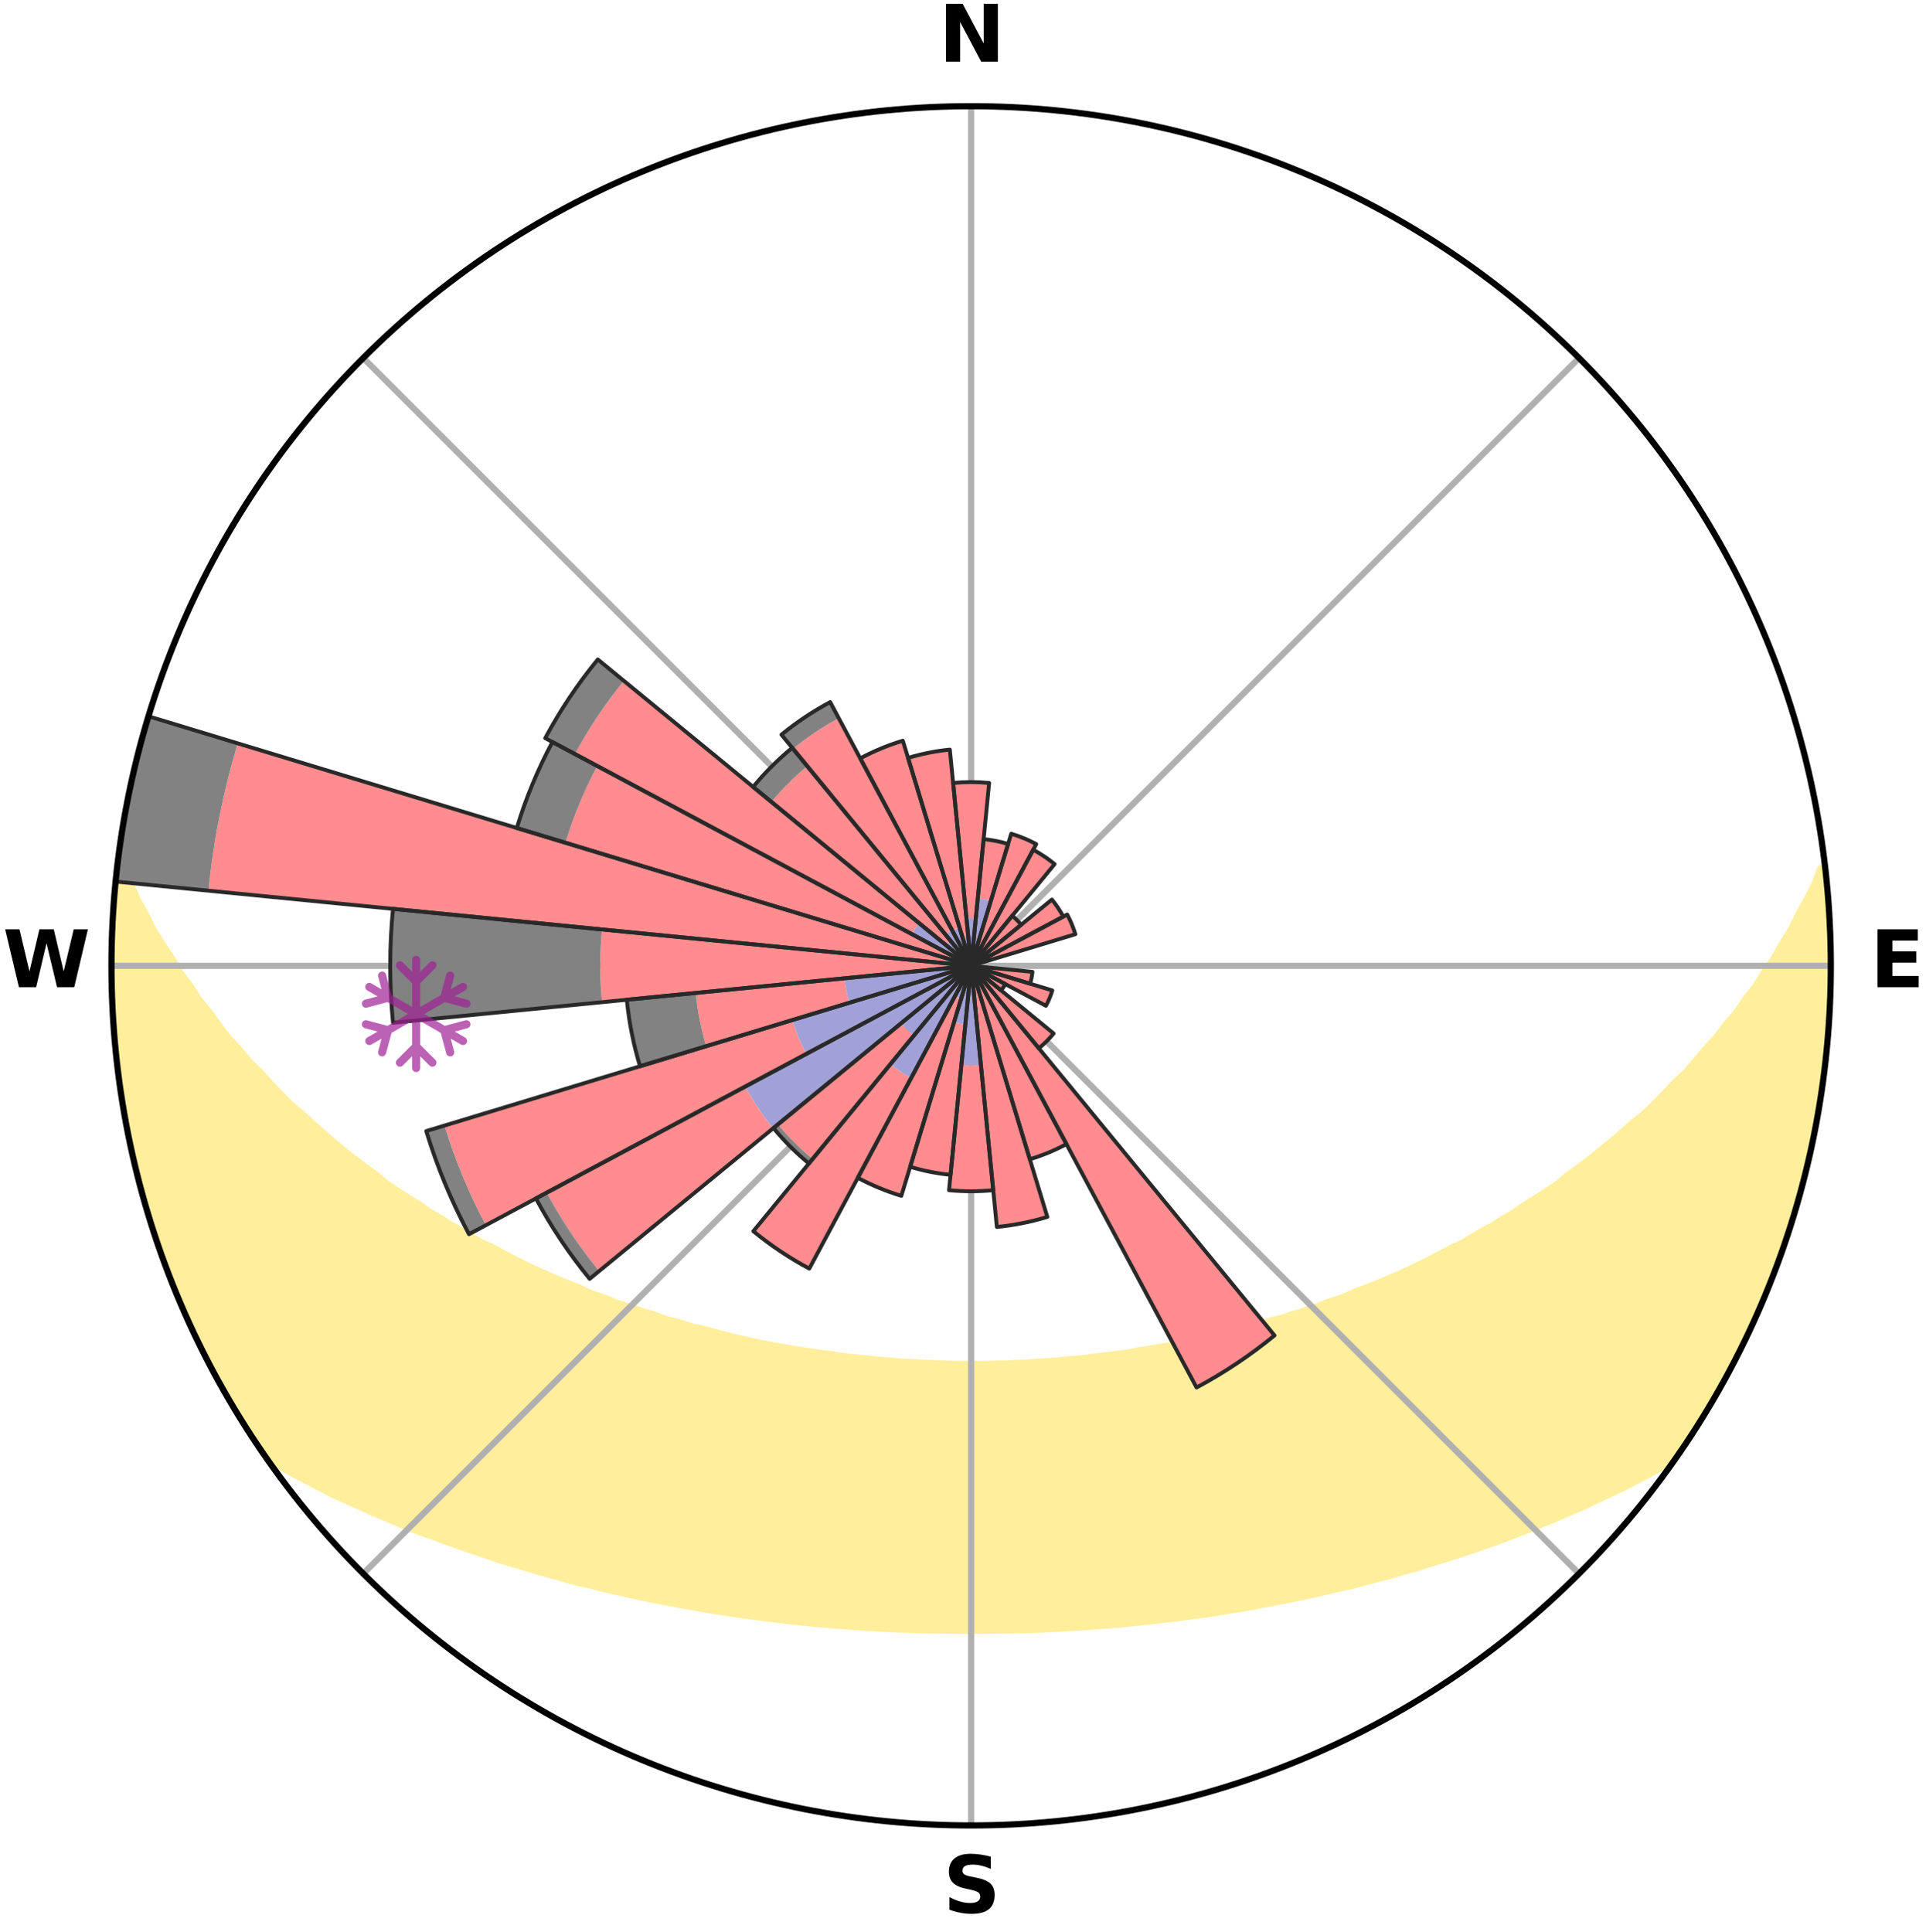 <?xml version="1.0" encoding="utf-8" standalone="no"?>
<!DOCTYPE svg PUBLIC "-//W3C//DTD SVG 1.1//EN"
  "http://www.w3.org/Graphics/SVG/1.1/DTD/svg11.dtd">
<svg xmlns:xlink="http://www.w3.org/1999/xlink" width="248.41pt" height="249.158pt" viewBox="0 0 248.41 249.158" xmlns="http://www.w3.org/2000/svg" version="1.1">
 <title>Ski Rose for Saas Grund</title>
 <defs>
  <style type="text/css">*{stroke-linejoin: round; stroke-linecap: butt}</style>
 </defs>
 <g id="figure_1">
  <g id="patch_1">
   <path d="M 0 249.158 
L 248.41 249.158 
L 248.41 0 
L 0 0 
z
" style="fill: #ffffff"/>
  </g>
  <g id="axes_1">
   <g id="patch_2">
    <path d="M 236.135 124.579 
C 236.135 110.018 233.267 95.599 227.695 82.147 
C 222.122 68.695 213.955 56.471 203.659 46.175 
C 193.363 35.879 181.139 27.711 167.687 22.139 
C 154.235 16.567 139.815 13.699 125.255 13.699 
C 110.694 13.699 96.275 16.567 82.823 22.139 
C 69.371 27.711 57.147 35.879 46.851 46.175 
C 36.555 56.471 28.387 68.695 22.815 82.147 
C 17.243 95.599 14.375 110.018 14.375 124.579 
C 14.375 139.14 17.243 153.559 22.815 167.011 
C 28.387 180.463 36.555 192.687 46.851 202.983 
C 57.147 213.279 69.371 221.447 82.823 227.019 
C 96.275 232.591 110.694 235.459 125.255 235.459 
C 139.815 235.459 154.235 232.591 167.687 227.019 
C 181.139 221.447 193.363 213.279 203.659 202.983 
C 213.955 192.687 222.122 180.463 227.695 167.011 
C 233.267 153.559 236.135 139.14 236.135 124.579 
M 125.255 124.579 
C 125.255 124.579 125.255 124.579 125.255 124.579 
C 125.255 124.579 125.255 124.579 125.255 124.579 
C 125.255 124.579 125.255 124.579 125.255 124.579 
C 125.255 124.579 125.255 124.579 125.255 124.579 
C 125.255 124.579 125.255 124.579 125.255 124.579 
C 125.255 124.579 125.255 124.579 125.255 124.579 
C 125.255 124.579 125.255 124.579 125.255 124.579 
C 125.255 124.579 125.255 124.579 125.255 124.579 
C 125.255 124.579 125.255 124.579 125.255 124.579 
C 125.255 124.579 125.255 124.579 125.255 124.579 
C 125.255 124.579 125.255 124.579 125.255 124.579 
C 125.255 124.579 125.255 124.579 125.255 124.579 
C 125.255 124.579 125.255 124.579 125.255 124.579 
C 125.255 124.579 125.255 124.579 125.255 124.579 
C 125.255 124.579 125.255 124.579 125.255 124.579 
C 125.255 124.579 125.255 124.579 125.255 124.579 
z
" style="fill: #ffffff"/>
   </g>
   <g id="PolyCollection_1">
    <defs>
     <path id="mcd2866a7a8" d="M 235.403 -137.129 
L 234.85 -137.066 
L 234.098 -135.059 
L 233.076 -133.065 
L 231.988 -131.107 
L 231.053 -129.198 
L 229.867 -127.318 
L 228.85 -125.483 
L 227.586 -123.686 
L 226.5 -121.928 
L 225.17 -120.217 
L 224.023 -118.538 
L 222.636 -116.915 
L 221.435 -115.318 
L 219.999 -113.784 
L 218.75 -112.27 
L 217.48 -110.796 
L 215.982 -109.397 
L 214.673 -108.006 
L 213.346 -106.657 
L 212.003 -105.347 
L 210.444 -104.127 
L 209.075 -102.902 
L 207.693 -101.717 
L 206.301 -100.572 
L 204.899 -99.467 
L 203.488 -98.403 
L 202.071 -97.377 
L 200.835 -96.321 
L 199.405 -95.37 
L 197.973 -94.458 
L 196.538 -93.584 
L 195.278 -92.668 
L 193.84 -91.866 
L 192.574 -91.015 
L 191.137 -90.283 
L 189.868 -89.497 
L 188.598 -88.741 
L 187.169 -88.109 
L 185.901 -87.415 
L 184.635 -86.75 
L 183.37 -86.113 
L 182.108 -85.505 
L 180.85 -84.923 
L 179.596 -84.369 
L 178.347 -83.84 
L 177.103 -83.337 
L 175.865 -82.859 
L 174.635 -82.405 
L 173.531 -81.868 
L 172.312 -81.459 
L 171.102 -81.072 
L 170.008 -80.6 
L 168.813 -80.254 
L 167.728 -79.822 
L 166.549 -79.515 
L 165.473 -79.12 
L 164.312 -78.849 
L 163.248 -78.49 
L 162.188 -78.148 
L 161.054 -77.924 
L 160.007 -77.614 
L 158.965 -77.319 
L 157.928 -77.039 
L 156.897 -76.774 
L 155.809 -76.618 
L 154.792 -76.378 
L 153.781 -76.152 
L 152.775 -75.937 
L 151.775 -75.734 
L 150.782 -75.543 
L 149.794 -75.362 
L 148.812 -75.191 
L 147.835 -75.031 
L 146.865 -74.879 
L 145.931 -74.662 
L 144.969 -74.531 
L 144.013 -74.408 
L 143.062 -74.293 
L 142.117 -74.184 
L 141.176 -74.083 
L 140.258 -73.931 
L 139.325 -73.845 
L 138.396 -73.766 
L 137.472 -73.691 
L 136.562 -73.578 
L 135.643 -73.517 
L 134.729 -73.461 
L 133.818 -73.41 
L 132.914 -73.332 
L 132.007 -73.293 
L 131.102 -73.257 
L 130.202 -73.205 
L 129.3 -73.181 
L 128.4 -73.159 
L 127.501 -73.133 
L 126.602 -73.122 
L 125.704 -73.115 
L 124.806 -73.115 
L 123.907 -73.126 
L 123.009 -73.14 
L 122.11 -73.158 
L 121.211 -73.194 
L 120.31 -73.223 
L 119.407 -73.254 
L 118.506 -73.316 
L 117.6 -73.359 
L 116.691 -73.406 
L 115.78 -73.457 
L 114.874 -73.553 
L 113.957 -73.617 
L 113.037 -73.686 
L 112.125 -73.81 
L 111.198 -73.893 
L 110.267 -73.982 
L 109.331 -74.076 
L 108.391 -74.177 
L 107.468 -74.351 
L 106.52 -74.469 
L 105.566 -74.595 
L 104.606 -74.729 
L 103.641 -74.871 
L 102.671 -75.022 
L 101.694 -75.183 
L 100.712 -75.353 
L 99.723 -75.534 
L 98.729 -75.725 
L 97.729 -75.928 
L 96.723 -76.142 
L 95.712 -76.369 
L 94.694 -76.609 
L 93.671 -76.862 
L 92.643 -77.129 
L 91.609 -77.41 
L 90.57 -77.706 
L 89.448 -77.915 
L 88.396 -78.241 
L 87.34 -78.584 
L 86.19 -78.84 
L 85.121 -79.217 
L 84.05 -79.611 
L 82.874 -79.919 
L 81.793 -80.352 
L 80.601 -80.698 
L 79.4 -81.064 
L 78.304 -81.557 
L 77.089 -81.966 
L 75.866 -82.397 
L 74.762 -82.956 
L 73.528 -83.434 
L 72.288 -83.936 
L 71.043 -84.464 
L 69.792 -85.018 
L 68.538 -85.598 
L 67.28 -86.206 
L 66.019 -86.841 
L 64.756 -87.505 
L 63.492 -88.198 
L 62.067 -88.829 
L 60.8 -89.583 
L 59.535 -90.367 
L 58.102 -91.098 
L 56.839 -91.946 
L 55.404 -92.746 
L 54.148 -93.661 
L 52.717 -94.533 
L 51.288 -95.443 
L 49.862 -96.391 
L 48.629 -97.444 
L 47.215 -98.467 
L 45.808 -99.53 
L 44.409 -100.632 
L 43.02 -101.773 
L 41.642 -102.955 
L 40.275 -104.177 
L 38.922 -105.44 
L 37.38 -106.701 
L 36.056 -108.047 
L 34.75 -109.434 
L 33.463 -110.861 
L 31.988 -112.3 
L 30.742 -113.811 
L 29.309 -115.34 
L 28.11 -116.934 
L 26.937 -118.566 
L 25.581 -120.227 
L 24.465 -121.94 
L 23.169 -123.688 
L 22.117 -125.479 
L 20.891 -127.312 
L 19.706 -129.187 
L 18.772 -131.092 
L 17.682 -133.045 
L 16.851 -135.017 
L 15.896 -137.039 
L 15.096 -137.13 
L 15.096 -137.13 
L 14.954 -135.2 
L 14.724 -133.278 
L 14.649 -131.344 
L 14.485 -129.415 
L 14.475 -127.48 
L 14.433 -125.546 
L 14.553 -123.613 
L 14.455 -121.678 
L 14.573 -119.747 
L 14.606 -117.812 
L 14.788 -115.885 
L 14.887 -113.952 
L 15.13 -112.032 
L 15.33 -110.107 
L 15.706 -108.207 
L 15.934 -106.285 
L 16.297 -104.385 
L 16.612 -102.475 
L 17.033 -100.587 
L 17.483 -98.705 
L 18.044 -96.853 
L 18.464 -94.963 
L 19.006 -93.107 
L 19.578 -91.259 
L 20.18 -89.421 
L 20.811 -87.594 
L 21.473 -85.777 
L 22.165 -83.971 
L 22.888 -82.177 
L 23.64 -80.396 
L 24.427 -78.629 
L 25.246 -76.877 
L 26.03 -75.107 
L 26.92 -73.389 
L 27.847 -71.691 
L 28.753 -69.981 
L 29.757 -68.326 
L 30.717 -66.646 
L 31.752 -65.011 
L 32.856 -63.421 
L 33.88 -61.779 
L 35.414 -60.496 
L 37.236 -59.449 
L 39.076 -58.452 
L 40.933 -57.506 
L 42.733 -56.553 
L 44.596 -55.69 
L 46.463 -54.87 
L 48.268 -54.033 
L 50.125 -53.283 
L 51.923 -52.516 
L 53.718 -51.783 
L 55.561 -51.137 
L 57.344 -50.467 
L 59.12 -49.827 
L 60.889 -49.217 
L 62.651 -48.635 
L 64.362 -48.026 
L 66.108 -47.498 
L 67.846 -46.996 
L 69.54 -46.47 
L 71.261 -46.017 
L 72.936 -45.535 
L 74.609 -45.081 
L 76.302 -44.695 
L 77.955 -44.28 
L 79.604 -43.892 
L 81.242 -43.518 
L 82.876 -43.17 
L 84.498 -42.834 
L 86.116 -42.523 
L 87.723 -42.224 
L 89.326 -41.948 
L 90.903 -41.646 
L 92.488 -41.397 
L 94.069 -41.169 
L 95.629 -40.917 
L 97.193 -40.712 
L 98.753 -40.527 
L 100.297 -40.322 
L 101.836 -40.132 
L 103.376 -39.98 
L 104.905 -39.817 
L 106.437 -39.696 
L 107.958 -39.56 
L 109.475 -39.437 
L 110.991 -39.342 
L 112.501 -39.244 
L 114.009 -39.158 
L 115.514 -39.085 
L 117.018 -39.039 
L 118.519 -38.988 
L 120.017 -38.949 
L 121.515 -38.922 
L 123.011 -38.906 
L 124.507 -38.9 
L 126.003 -38.901 
L 127.498 -38.907 
L 128.995 -38.924 
L 130.492 -38.952 
L 131.992 -38.978 
L 133.493 -39.028 
L 134.995 -39.089 
L 136.5 -39.163 
L 138.007 -39.25 
L 139.52 -39.334 
L 141.034 -39.444 
L 142.551 -39.568 
L 144.077 -39.677 
L 145.602 -39.826 
L 147.131 -39.989 
L 148.671 -40.142 
L 150.21 -40.332 
L 151.764 -40.503 
L 153.313 -40.723 
L 154.877 -40.929 
L 156.451 -41.141 
L 158.016 -41.409 
L 159.601 -41.66 
L 161.197 -41.918 
L 162.78 -42.238 
L 164.386 -42.538 
L 166.004 -42.849 
L 167.626 -43.185 
L 169.259 -43.533 
L 170.896 -43.908 
L 172.545 -44.296 
L 174.229 -44.661 
L 175.89 -45.098 
L 177.562 -45.551 
L 179.274 -45.981 
L 180.957 -46.488 
L 182.686 -46.965 
L 184.388 -47.515 
L 186.134 -48.043 
L 187.889 -48.598 
L 189.652 -49.18 
L 191.423 -49.79 
L 193.2 -50.43 
L 194.984 -51.1 
L 196.774 -51.801 
L 198.568 -52.534 
L 200.419 -53.251 
L 202.222 -54.052 
L 204.088 -54.834 
L 205.893 -55.707 
L 207.756 -56.571 
L 209.621 -57.471 
L 211.473 -58.421 
L 213.317 -59.416 
L 215.135 -60.468 
L 216.62 -61.785 
L 217.707 -63.386 
L 218.754 -65.013 
L 219.792 -66.647 
L 220.789 -68.305 
L 221.753 -69.983 
L 222.668 -71.688 
L 223.587 -73.391 
L 224.462 -75.116 
L 225.272 -76.873 
L 226.119 -78.613 
L 226.863 -80.399 
L 227.675 -82.155 
L 228.373 -83.96 
L 229.081 -85.76 
L 229.741 -87.578 
L 230.355 -89.413 
L 230.923 -91.262 
L 231.552 -93.092 
L 232.09 -94.951 
L 232.521 -96.838 
L 233.037 -98.703 
L 233.425 -100.598 
L 233.866 -102.482 
L 234.271 -104.374 
L 234.525 -106.294 
L 234.882 -108.195 
L 235.177 -110.108 
L 235.275 -112.044 
L 235.517 -113.962 
L 235.721 -115.885 
L 235.886 -117.813 
L 236.002 -119.744 
L 236.096 -121.677 
L 235.969 -123.613 
L 235.991 -125.545 
L 235.98 -127.479 
L 235.924 -129.411 
L 235.845 -131.343 
L 235.734 -133.274 
L 235.578 -135.202 
L 235.403 -137.129 
z
" style="stroke: #ffee9c"/>
    </defs>
    <g clip-path="url(#pdafde60cea)">
     <use xlink:href="#mcd2866a7a8" x="0" y="249.158" style="fill: #ffee9c; stroke: #ffee9c"/>
    </g>
   </g>
   <g id="matplotlib.axis_1">
    <g id="xtick_1">
     <g id="line2d_1">
      <path d="M 125.255 124.579 
L 125.255 13.699 
" clip-path="url(#pdafde60cea)" style="fill: none; stroke: #b0b0b0; stroke-width: 0.8; stroke-linecap: square"/>
     </g>
     <g id="text_1">
      <!-- N -->
      <g transform="translate(121.07 7.958) scale(0.1 -0.1)">
       <defs>
        <path id="DejaVuSans-Bold-4e" d="M 588 4666 
L 1931 4666 
L 3628 1466 
L 3628 4666 
L 4769 4666 
L 4769 0 
L 3425 0 
L 1728 3200 
L 1728 0 
L 588 0 
L 588 4666 
z
" transform="scale(0.016)"/>
       </defs>
       <use xlink:href="#DejaVuSans-Bold-4e"/>
      </g>
     </g>
    </g>
    <g id="xtick_2">
     <g id="line2d_2">
      <path d="M 125.255 124.579 
L 203.659 46.175 
" clip-path="url(#pdafde60cea)" style="fill: none; stroke: #b0b0b0; stroke-width: 0.8; stroke-linecap: square"/>
     </g>
    </g>
    <g id="xtick_3">
     <g id="line2d_3">
      <path d="M 125.255 124.579 
L 236.135 124.579 
" clip-path="url(#pdafde60cea)" style="fill: none; stroke: #b0b0b0; stroke-width: 0.8; stroke-linecap: square"/>
     </g>
     <g id="text_2">
      <!-- E -->
      <g transform="translate(241.219 127.338) scale(0.1 -0.1)">
       <defs>
        <path id="DejaVuSans-Bold-45" d="M 588 4666 
L 3834 4666 
L 3834 3756 
L 1791 3756 
L 1791 2888 
L 3713 2888 
L 3713 1978 
L 1791 1978 
L 1791 909 
L 3903 909 
L 3903 0 
L 588 0 
L 588 4666 
z
" transform="scale(0.016)"/>
       </defs>
       <use xlink:href="#DejaVuSans-Bold-45"/>
      </g>
     </g>
    </g>
    <g id="xtick_4">
     <g id="line2d_4">
      <path d="M 125.255 124.579 
L 203.659 202.983 
" clip-path="url(#pdafde60cea)" style="fill: none; stroke: #b0b0b0; stroke-width: 0.8; stroke-linecap: square"/>
     </g>
    </g>
    <g id="xtick_5">
     <g id="line2d_5">
      <path d="M 125.255 124.579 
L 125.255 235.459 
" clip-path="url(#pdafde60cea)" style="fill: none; stroke: #b0b0b0; stroke-width: 0.8; stroke-linecap: square"/>
     </g>
     <g id="text_3">
      <!-- S -->
      <g transform="translate(121.654 246.718) scale(0.1 -0.1)">
       <defs>
        <path id="DejaVuSans-Bold-53" d="M 3834 4519 
L 3834 3531 
Q 3450 3703 3084 3790 
Q 2719 3878 2394 3878 
Q 1963 3878 1756 3759 
Q 1550 3641 1550 3391 
Q 1550 3203 1689 3098 
Q 1828 2994 2194 2919 
L 2706 2816 
Q 3484 2659 3812 2340 
Q 4141 2022 4141 1434 
Q 4141 663 3683 286 
Q 3225 -91 2284 -91 
Q 1841 -91 1394 -6 
Q 947 78 500 244 
L 500 1259 
Q 947 1022 1364 901 
Q 1781 781 2169 781 
Q 2563 781 2772 912 
Q 2981 1044 2981 1288 
Q 2981 1506 2839 1625 
Q 2697 1744 2272 1838 
L 1806 1941 
Q 1106 2091 782 2419 
Q 459 2747 459 3303 
Q 459 4000 909 4375 
Q 1359 4750 2203 4750 
Q 2588 4750 2994 4692 
Q 3400 4634 3834 4519 
z
" transform="scale(0.016)"/>
       </defs>
       <use xlink:href="#DejaVuSans-Bold-53"/>
      </g>
     </g>
    </g>
    <g id="xtick_6">
     <g id="line2d_6">
      <path d="M 125.255 124.579 
L 46.851 202.983 
" clip-path="url(#pdafde60cea)" style="fill: none; stroke: #b0b0b0; stroke-width: 0.8; stroke-linecap: square"/>
     </g>
    </g>
    <g id="xtick_7">
     <g id="line2d_7">
      <path d="M 125.255 124.579 
L 14.375 124.579 
" clip-path="url(#pdafde60cea)" style="fill: none; stroke: #b0b0b0; stroke-width: 0.8; stroke-linecap: square"/>
     </g>
     <g id="text_4">
      <!-- W -->
      <g transform="translate(0.36 127.338) scale(0.1 -0.1)">
       <defs>
        <path id="DejaVuSans-Bold-57" d="M 191 4666 
L 1344 4666 
L 2150 1275 
L 2950 4666 
L 4109 4666 
L 4909 1275 
L 5716 4666 
L 6859 4666 
L 5759 0 
L 4372 0 
L 3525 3547 
L 2688 0 
L 1300 0 
L 191 4666 
z
" transform="scale(0.016)"/>
       </defs>
       <use xlink:href="#DejaVuSans-Bold-57"/>
      </g>
     </g>
    </g>
    <g id="xtick_8">
     <g id="line2d_8">
      <path d="M 125.255 124.579 
L 46.851 46.175 
" clip-path="url(#pdafde60cea)" style="fill: none; stroke: #b0b0b0; stroke-width: 0.8; stroke-linecap: square"/>
     </g>
    </g>
   </g>
   <g id="matplotlib.axis_2"/>
   <g id="patch_3">
    <path d="M 125.255 124.579 
C 125.255 124.579 125.255 124.579 125.255 124.579 
C 125.255 124.579 125.255 124.579 125.255 124.579 
L 125.255 124.579 
C 125.255 124.579 125.255 124.579 125.255 124.579 
C 125.255 124.579 125.255 124.579 125.255 124.579 
z
" clip-path="url(#pdafde60cea)" style="fill: #d9d9d9"/>
   </g>
   <g id="patch_4">
    <path d="M 125.255 124.579 
C 125.255 124.579 125.255 124.579 125.255 124.579 
C 125.255 124.579 125.255 124.579 125.255 124.579 
L 125.255 124.579 
C 125.255 124.579 125.255 124.579 125.255 124.579 
C 125.255 124.579 125.255 124.579 125.255 124.579 
z
" clip-path="url(#pdafde60cea)" style="fill: #d9d9d9"/>
   </g>
   <g id="patch_5">
    <path d="M 125.255 124.579 
C 125.255 124.579 125.255 124.579 125.255 124.579 
C 125.255 124.579 125.255 124.579 125.255 124.579 
L 125.255 124.579 
C 125.255 124.579 125.255 124.579 125.255 124.579 
C 125.255 124.579 125.255 124.579 125.255 124.579 
z
" clip-path="url(#pdafde60cea)" style="fill: #d9d9d9"/>
   </g>
   <g id="patch_6">
    <path d="M 125.255 124.579 
C 125.255 124.579 125.255 124.579 125.255 124.579 
C 125.255 124.579 125.255 124.579 125.255 124.579 
L 125.255 124.579 
C 125.255 124.579 125.255 124.579 125.255 124.579 
C 125.255 124.579 125.255 124.579 125.255 124.579 
z
" clip-path="url(#pdafde60cea)" style="fill: #d9d9d9"/>
   </g>
   <g id="patch_7">
    <path d="M 125.255 124.579 
C 125.255 124.579 125.255 124.579 125.255 124.579 
C 125.255 124.579 125.255 124.579 125.255 124.579 
L 125.255 124.579 
C 125.255 124.579 125.255 124.579 125.255 124.579 
C 125.255 124.579 125.255 124.579 125.255 124.579 
z
" clip-path="url(#pdafde60cea)" style="fill: #d9d9d9"/>
   </g>
   <g id="patch_8">
    <path d="M 125.255 124.579 
C 125.255 124.579 125.255 124.579 125.255 124.579 
C 125.255 124.579 125.255 124.579 125.255 124.579 
L 125.255 124.579 
C 125.255 124.579 125.255 124.579 125.255 124.579 
C 125.255 124.579 125.255 124.579 125.255 124.579 
z
" clip-path="url(#pdafde60cea)" style="fill: #d9d9d9"/>
   </g>
   <g id="patch_9">
    <path d="M 125.255 124.579 
C 125.255 124.579 125.255 124.579 125.255 124.579 
C 125.255 124.579 125.255 124.579 125.255 124.579 
L 125.255 124.579 
C 125.255 124.579 125.255 124.579 125.255 124.579 
C 125.255 124.579 125.255 124.579 125.255 124.579 
z
" clip-path="url(#pdafde60cea)" style="fill: #d9d9d9"/>
   </g>
   <g id="patch_10">
    <path d="M 125.255 124.579 
C 125.255 124.579 125.255 124.579 125.255 124.579 
C 125.255 124.579 125.255 124.579 125.255 124.579 
L 125.255 124.579 
C 125.255 124.579 125.255 124.579 125.255 124.579 
C 125.255 124.579 125.255 124.579 125.255 124.579 
z
" clip-path="url(#pdafde60cea)" style="fill: #d9d9d9"/>
   </g>
   <g id="patch_11">
    <path d="M 125.255 124.579 
C 125.255 124.579 125.255 124.579 125.255 124.579 
C 125.255 124.579 125.255 124.579 125.255 124.579 
L 125.255 124.579 
C 125.255 124.579 125.255 124.579 125.255 124.579 
C 125.255 124.579 125.255 124.579 125.255 124.579 
z
" clip-path="url(#pdafde60cea)" style="fill: #d9d9d9"/>
   </g>
   <g id="patch_12">
    <path d="M 125.255 124.579 
C 125.255 124.579 125.255 124.579 125.255 124.579 
C 125.255 124.579 125.255 124.579 125.255 124.579 
L 125.255 124.579 
C 125.255 124.579 125.255 124.579 125.255 124.579 
C 125.255 124.579 125.255 124.579 125.255 124.579 
z
" clip-path="url(#pdafde60cea)" style="fill: #d9d9d9"/>
   </g>
   <g id="patch_13">
    <path d="M 125.255 124.579 
C 125.255 124.579 125.255 124.579 125.255 124.579 
C 125.255 124.579 125.255 124.579 125.255 124.579 
L 125.255 124.579 
C 125.255 124.579 125.255 124.579 125.255 124.579 
C 125.255 124.579 125.255 124.579 125.255 124.579 
z
" clip-path="url(#pdafde60cea)" style="fill: #d9d9d9"/>
   </g>
   <g id="patch_14">
    <path d="M 125.255 124.579 
C 125.255 124.579 125.255 124.579 125.255 124.579 
C 125.255 124.579 125.255 124.579 125.255 124.579 
L 125.255 124.579 
C 125.255 124.579 125.255 124.579 125.255 124.579 
C 125.255 124.579 125.255 124.579 125.255 124.579 
z
" clip-path="url(#pdafde60cea)" style="fill: #d9d9d9"/>
   </g>
   <g id="patch_15">
    <path d="M 125.255 124.579 
C 125.255 124.579 125.255 124.579 125.255 124.579 
C 125.255 124.579 125.255 124.579 125.255 124.579 
L 125.255 124.579 
C 125.255 124.579 125.255 124.579 125.255 124.579 
C 125.255 124.579 125.255 124.579 125.255 124.579 
z
" clip-path="url(#pdafde60cea)" style="fill: #d9d9d9"/>
   </g>
   <g id="patch_16">
    <path d="M 125.255 124.579 
C 125.255 124.579 125.255 124.579 125.255 124.579 
C 125.255 124.579 125.255 124.579 125.255 124.579 
L 125.255 124.579 
C 125.255 124.579 125.255 124.579 125.255 124.579 
C 125.255 124.579 125.255 124.579 125.255 124.579 
z
" clip-path="url(#pdafde60cea)" style="fill: #d9d9d9"/>
   </g>
   <g id="patch_17">
    <path d="M 125.255 124.579 
C 125.255 124.579 125.255 124.579 125.255 124.579 
C 125.255 124.579 125.255 124.579 125.255 124.579 
L 125.255 124.579 
C 125.255 124.579 125.255 124.579 125.255 124.579 
C 125.255 124.579 125.255 124.579 125.255 124.579 
z
" clip-path="url(#pdafde60cea)" style="fill: #d9d9d9"/>
   </g>
   <g id="patch_18">
    <path d="M 125.255 124.579 
C 125.255 124.579 125.255 124.579 125.255 124.579 
C 125.255 124.579 125.255 124.579 125.255 124.579 
L 125.255 124.579 
C 125.255 124.579 125.255 124.579 125.255 124.579 
C 125.255 124.579 125.255 124.579 125.255 124.579 
z
" clip-path="url(#pdafde60cea)" style="fill: #d9d9d9"/>
   </g>
   <g id="patch_19">
    <path d="M 125.255 124.579 
C 125.255 124.579 125.255 124.579 125.255 124.579 
C 125.255 124.579 125.255 124.579 125.255 124.579 
L 125.255 124.579 
C 125.255 124.579 125.255 124.579 125.255 124.579 
C 125.255 124.579 125.255 124.579 125.255 124.579 
z
" clip-path="url(#pdafde60cea)" style="fill: #d9d9d9"/>
   </g>
   <g id="patch_20">
    <path d="M 125.255 124.579 
C 125.255 124.579 125.255 124.579 125.255 124.579 
C 125.255 124.579 125.255 124.579 125.255 124.579 
L 125.255 124.579 
C 125.255 124.579 125.255 124.579 125.255 124.579 
C 125.255 124.579 125.255 124.579 125.255 124.579 
z
" clip-path="url(#pdafde60cea)" style="fill: #d9d9d9"/>
   </g>
   <g id="patch_21">
    <path d="M 125.255 124.579 
C 125.255 124.579 125.255 124.579 125.255 124.579 
C 125.255 124.579 125.255 124.579 125.255 124.579 
L 125.255 124.579 
C 125.255 124.579 125.255 124.579 125.255 124.579 
C 125.255 124.579 125.255 124.579 125.255 124.579 
z
" clip-path="url(#pdafde60cea)" style="fill: #d9d9d9"/>
   </g>
   <g id="patch_22">
    <path d="M 125.255 124.579 
C 125.255 124.579 125.255 124.579 125.255 124.579 
C 125.255 124.579 125.255 124.579 125.255 124.579 
L 125.255 124.579 
C 125.255 124.579 125.255 124.579 125.255 124.579 
C 125.255 124.579 125.255 124.579 125.255 124.579 
z
" clip-path="url(#pdafde60cea)" style="fill: #d9d9d9"/>
   </g>
   <g id="patch_23">
    <path d="M 125.255 124.579 
C 125.255 124.579 125.255 124.579 125.255 124.579 
C 125.255 124.579 125.255 124.579 125.255 124.579 
L 125.255 124.579 
C 125.255 124.579 125.255 124.579 125.255 124.579 
C 125.255 124.579 125.255 124.579 125.255 124.579 
z
" clip-path="url(#pdafde60cea)" style="fill: #d9d9d9"/>
   </g>
   <g id="patch_24">
    <path d="M 125.255 124.579 
C 125.255 124.579 125.255 124.579 125.255 124.579 
C 125.255 124.579 125.255 124.579 125.255 124.579 
L 125.255 124.579 
C 125.255 124.579 125.255 124.579 125.255 124.579 
C 125.255 124.579 125.255 124.579 125.255 124.579 
z
" clip-path="url(#pdafde60cea)" style="fill: #d9d9d9"/>
   </g>
   <g id="patch_25">
    <path d="M 125.255 124.579 
C 125.255 124.579 125.255 124.579 125.255 124.579 
C 125.255 124.579 125.255 124.579 125.255 124.579 
L 125.255 124.579 
C 125.255 124.579 125.255 124.579 125.255 124.579 
C 125.255 124.579 125.255 124.579 125.255 124.579 
z
" clip-path="url(#pdafde60cea)" style="fill: #d9d9d9"/>
   </g>
   <g id="patch_26">
    <path d="M 125.255 124.579 
C 125.255 124.579 125.255 124.579 125.255 124.579 
C 125.255 124.579 125.255 124.579 125.255 124.579 
L 125.255 124.579 
C 125.255 124.579 125.255 124.579 125.255 124.579 
C 125.255 124.579 125.255 124.579 125.255 124.579 
z
" clip-path="url(#pdafde60cea)" style="fill: #d9d9d9"/>
   </g>
   <g id="patch_27">
    <path d="M 125.255 124.579 
C 125.255 124.579 125.255 124.579 125.255 124.579 
C 125.255 124.579 125.255 124.579 125.255 124.579 
L 125.255 124.579 
C 125.255 124.579 125.255 124.579 125.255 124.579 
C 125.255 124.579 125.255 124.579 125.255 124.579 
z
" clip-path="url(#pdafde60cea)" style="fill: #d9d9d9"/>
   </g>
   <g id="patch_28">
    <path d="M 125.255 124.579 
C 125.255 124.579 125.255 124.579 125.255 124.579 
C 125.255 124.579 125.255 124.579 125.255 124.579 
L 125.255 124.579 
C 125.255 124.579 125.255 124.579 125.255 124.579 
C 125.255 124.579 125.255 124.579 125.255 124.579 
z
" clip-path="url(#pdafde60cea)" style="fill: #d9d9d9"/>
   </g>
   <g id="patch_29">
    <path d="M 125.255 124.579 
C 125.255 124.579 125.255 124.579 125.255 124.579 
C 125.255 124.579 125.255 124.579 125.255 124.579 
L 125.255 124.579 
C 125.255 124.579 125.255 124.579 125.255 124.579 
C 125.255 124.579 125.255 124.579 125.255 124.579 
z
" clip-path="url(#pdafde60cea)" style="fill: #d9d9d9"/>
   </g>
   <g id="patch_30">
    <path d="M 125.255 124.579 
C 125.255 124.579 125.255 124.579 125.255 124.579 
C 125.255 124.579 125.255 124.579 125.255 124.579 
L 125.255 124.579 
C 125.255 124.579 125.255 124.579 125.255 124.579 
C 125.255 124.579 125.255 124.579 125.255 124.579 
z
" clip-path="url(#pdafde60cea)" style="fill: #d9d9d9"/>
   </g>
   <g id="patch_31">
    <path d="M 125.255 124.579 
C 125.255 124.579 125.255 124.579 125.255 124.579 
C 125.255 124.579 125.255 124.579 125.255 124.579 
L 125.255 124.579 
C 125.255 124.579 125.255 124.579 125.255 124.579 
C 125.255 124.579 125.255 124.579 125.255 124.579 
z
" clip-path="url(#pdafde60cea)" style="fill: #d9d9d9"/>
   </g>
   <g id="patch_32">
    <path d="M 125.255 124.579 
C 125.255 124.579 125.255 124.579 125.255 124.579 
C 125.255 124.579 125.255 124.579 125.255 124.579 
L 125.255 124.579 
C 125.255 124.579 125.255 124.579 125.255 124.579 
C 125.255 124.579 125.255 124.579 125.255 124.579 
z
" clip-path="url(#pdafde60cea)" style="fill: #d9d9d9"/>
   </g>
   <g id="patch_33">
    <path d="M 125.255 124.579 
C 125.255 124.579 125.255 124.579 125.255 124.579 
C 125.255 124.579 125.255 124.579 125.255 124.579 
L 125.255 124.579 
C 125.255 124.579 125.255 124.579 125.255 124.579 
C 125.255 124.579 125.255 124.579 125.255 124.579 
z
" clip-path="url(#pdafde60cea)" style="fill: #d9d9d9"/>
   </g>
   <g id="patch_34">
    <path d="M 125.255 124.579 
C 125.255 124.579 125.255 124.579 125.255 124.579 
C 125.255 124.579 125.255 124.579 125.255 124.579 
L 125.255 124.579 
C 125.255 124.579 125.255 124.579 125.255 124.579 
C 125.255 124.579 125.255 124.579 125.255 124.579 
z
" clip-path="url(#pdafde60cea)" style="fill: #d9d9d9"/>
   </g>
   <g id="patch_35">
    <path d="M 125.255 124.579 
C 125.255 124.579 125.255 124.579 125.255 124.579 
C 125.255 124.579 125.255 124.579 125.255 124.579 
L 125.86 118.433 
C 125.659 118.413 125.457 118.403 125.255 118.403 
C 125.053 118.403 124.851 118.413 124.649 118.433 
z
" clip-path="url(#pdafde60cea)" style="fill: #a1a1d8"/>
   </g>
   <g id="patch_36">
    <path d="M 125.255 124.579 
C 125.255 124.579 125.255 124.579 125.255 124.579 
C 125.255 124.579 125.255 124.579 125.255 124.579 
L 127.79 116.221 
C 127.517 116.138 127.239 116.068 126.959 116.013 
C 126.678 115.957 126.395 115.915 126.111 115.887 
z
" clip-path="url(#pdafde60cea)" style="fill: #a1a1d8"/>
   </g>
   <g id="patch_37">
    <path d="M 125.255 124.579 
C 125.255 124.579 125.255 124.579 125.255 124.579 
C 125.255 124.579 125.255 124.579 125.255 124.579 
L 125.255 124.579 
C 125.255 124.579 125.255 124.579 125.255 124.579 
C 125.255 124.579 125.255 124.579 125.255 124.579 
z
" clip-path="url(#pdafde60cea)" style="fill: #a1a1d8"/>
   </g>
   <g id="patch_38">
    <path d="M 125.255 124.579 
C 125.255 124.579 125.255 124.579 125.255 124.579 
C 125.255 124.579 125.255 124.579 125.255 124.579 
L 125.255 124.579 
C 125.255 124.579 125.255 124.579 125.255 124.579 
C 125.255 124.579 125.255 124.579 125.255 124.579 
z
" clip-path="url(#pdafde60cea)" style="fill: #a1a1d8"/>
   </g>
   <g id="patch_39">
    <path d="M 125.255 124.579 
C 125.255 124.579 125.255 124.579 125.255 124.579 
C 125.255 124.579 125.255 124.579 125.255 124.579 
L 125.255 124.579 
C 125.255 124.579 125.255 124.579 125.255 124.579 
C 125.255 124.579 125.255 124.579 125.255 124.579 
z
" clip-path="url(#pdafde60cea)" style="fill: #a1a1d8"/>
   </g>
   <g id="patch_40">
    <path d="M 125.255 124.579 
C 125.255 124.579 125.255 124.579 125.255 124.579 
C 125.255 124.579 125.255 124.579 125.255 124.579 
L 125.255 124.579 
C 125.255 124.579 125.255 124.579 125.255 124.579 
C 125.255 124.579 125.255 124.579 125.255 124.579 
z
" clip-path="url(#pdafde60cea)" style="fill: #a1a1d8"/>
   </g>
   <g id="patch_41">
    <path d="M 125.255 124.579 
C 125.255 124.579 125.255 124.579 125.255 124.579 
C 125.255 124.579 125.255 124.579 125.255 124.579 
L 125.255 124.579 
C 125.255 124.579 125.255 124.579 125.255 124.579 
C 125.255 124.579 125.255 124.579 125.255 124.579 
z
" clip-path="url(#pdafde60cea)" style="fill: #a1a1d8"/>
   </g>
   <g id="patch_42">
    <path d="M 125.255 124.579 
C 125.255 124.579 125.255 124.579 125.255 124.579 
C 125.255 124.579 125.255 124.579 125.255 124.579 
L 125.255 124.579 
C 125.255 124.579 125.255 124.579 125.255 124.579 
C 125.255 124.579 125.255 124.579 125.255 124.579 
z
" clip-path="url(#pdafde60cea)" style="fill: #a1a1d8"/>
   </g>
   <g id="patch_43">
    <path d="M 125.255 124.579 
C 125.255 124.579 125.255 124.579 125.255 124.579 
C 125.255 124.579 125.255 124.579 125.255 124.579 
L 125.255 124.579 
C 125.255 124.579 125.255 124.579 125.255 124.579 
C 125.255 124.579 125.255 124.579 125.255 124.579 
z
" clip-path="url(#pdafde60cea)" style="fill: #a1a1d8"/>
   </g>
   <g id="patch_44">
    <path d="M 125.255 124.579 
C 125.255 124.579 125.255 124.579 125.255 124.579 
C 125.255 124.579 125.255 124.579 125.255 124.579 
L 125.255 124.579 
C 125.255 124.579 125.255 124.579 125.255 124.579 
C 125.255 124.579 125.255 124.579 125.255 124.579 
z
" clip-path="url(#pdafde60cea)" style="fill: #a1a1d8"/>
   </g>
   <g id="patch_45">
    <path d="M 125.255 124.579 
C 125.255 124.579 125.255 124.579 125.255 124.579 
C 125.255 124.579 125.255 124.579 125.255 124.579 
L 125.255 124.579 
C 125.255 124.579 125.255 124.579 125.255 124.579 
C 125.255 124.579 125.255 124.579 125.255 124.579 
z
" clip-path="url(#pdafde60cea)" style="fill: #a1a1d8"/>
   </g>
   <g id="patch_46">
    <path d="M 125.255 124.579 
C 125.255 124.579 125.255 124.579 125.255 124.579 
C 125.255 124.579 125.255 124.579 125.255 124.579 
L 125.255 124.579 
C 125.255 124.579 125.255 124.579 125.255 124.579 
C 125.255 124.579 125.255 124.579 125.255 124.579 
z
" clip-path="url(#pdafde60cea)" style="fill: #a1a1d8"/>
   </g>
   <g id="patch_47">
    <path d="M 125.255 124.579 
C 125.255 124.579 125.255 124.579 125.255 124.579 
C 125.255 124.579 125.255 124.579 125.255 124.579 
L 125.255 124.579 
C 125.255 124.579 125.255 124.579 125.255 124.579 
C 125.255 124.579 125.255 124.579 125.255 124.579 
z
" clip-path="url(#pdafde60cea)" style="fill: #a1a1d8"/>
   </g>
   <g id="patch_48">
    <path d="M 125.255 124.579 
C 125.255 124.579 125.255 124.579 125.255 124.579 
C 125.255 124.579 125.255 124.579 125.255 124.579 
L 126.019 126.009 
C 126.066 125.984 126.112 125.957 126.156 125.928 
C 126.2 125.898 126.243 125.867 126.284 125.833 
z
" clip-path="url(#pdafde60cea)" style="fill: #a1a1d8"/>
   </g>
   <g id="patch_49">
    <path d="M 125.255 124.579 
C 125.255 124.579 125.255 124.579 125.255 124.579 
C 125.255 124.579 125.255 124.579 125.255 124.579 
L 125.255 124.579 
C 125.255 124.579 125.255 124.579 125.255 124.579 
C 125.255 124.579 125.255 124.579 125.255 124.579 
z
" clip-path="url(#pdafde60cea)" style="fill: #a1a1d8"/>
   </g>
   <g id="patch_50">
    <path d="M 125.255 124.579 
C 125.255 124.579 125.255 124.579 125.255 124.579 
C 125.255 124.579 125.255 124.579 125.255 124.579 
L 125.255 124.579 
C 125.255 124.579 125.255 124.579 125.255 124.579 
C 125.255 124.579 125.255 124.579 125.255 124.579 
z
" clip-path="url(#pdafde60cea)" style="fill: #a1a1d8"/>
   </g>
   <g id="patch_51">
    <path d="M 125.255 124.579 
C 125.255 124.579 125.255 124.579 125.255 124.579 
C 125.255 124.579 125.255 124.579 125.255 124.579 
L 123.993 137.391 
C 124.412 137.432 124.833 137.453 125.255 137.453 
C 125.676 137.453 126.097 137.432 126.517 137.391 
z
" clip-path="url(#pdafde60cea)" style="fill: #a1a1d8"/>
   </g>
   <g id="patch_52">
    <path d="M 125.255 124.579 
C 125.255 124.579 125.255 124.579 125.255 124.579 
C 125.255 124.579 125.255 124.579 125.255 124.579 
L 123.046 131.859 
C 123.285 131.931 123.526 131.992 123.771 132.04 
C 124.015 132.089 124.261 132.126 124.509 132.15 
z
" clip-path="url(#pdafde60cea)" style="fill: #a1a1d8"/>
   </g>
   <g id="patch_53">
    <path d="M 125.255 124.579 
C 125.255 124.579 125.255 124.579 125.255 124.579 
C 125.255 124.579 125.255 124.579 125.255 124.579 
L 123.161 128.496 
C 123.289 128.565 123.421 128.627 123.555 128.683 
C 123.689 128.738 123.826 128.787 123.965 128.83 
z
" clip-path="url(#pdafde60cea)" style="fill: #a1a1d8"/>
   </g>
   <g id="patch_54">
    <path d="M 125.255 124.579 
C 125.255 124.579 125.255 124.579 125.255 124.579 
C 125.255 124.579 125.255 124.579 125.255 124.579 
L 114.838 137.273 
C 115.253 137.613 115.685 137.934 116.132 138.232 
C 116.579 138.531 117.04 138.808 117.514 139.061 
z
" clip-path="url(#pdafde60cea)" style="fill: #a1a1d8"/>
   </g>
   <g id="patch_55">
    <path d="M 125.255 124.579 
C 125.255 124.579 125.255 124.579 125.255 124.579 
C 125.255 124.579 125.255 124.579 125.255 124.579 
L 116.214 131.999 
C 116.457 132.295 116.714 132.579 116.985 132.849 
C 117.255 133.12 117.539 133.377 117.835 133.62 
z
" clip-path="url(#pdafde60cea)" style="fill: #a1a1d8"/>
   </g>
   <g id="patch_56">
    <path d="M 125.255 124.579 
C 125.255 124.579 125.255 124.579 125.255 124.579 
C 125.255 124.579 125.255 124.579 125.255 124.579 
L 96.115 140.155 
C 96.625 141.108 97.181 142.037 97.782 142.936 
C 98.383 143.835 99.028 144.704 99.714 145.54 
z
" clip-path="url(#pdafde60cea)" style="fill: #a1a1d8"/>
   </g>
   <g id="patch_57">
    <path d="M 125.255 124.579 
C 125.255 124.579 125.255 124.579 125.255 124.579 
C 125.255 124.579 125.255 124.579 125.255 124.579 
L 102.181 131.578 
C 102.41 132.334 102.676 133.077 102.979 133.806 
C 103.281 134.535 103.618 135.249 103.99 135.945 
z
" clip-path="url(#pdafde60cea)" style="fill: #a1a1d8"/>
   </g>
   <g id="patch_58">
    <path d="M 125.255 124.579 
C 125.255 124.579 125.255 124.579 125.255 124.579 
C 125.255 124.579 125.255 124.579 125.255 124.579 
L 108.913 126.189 
C 108.966 126.723 109.045 127.255 109.15 127.783 
C 109.254 128.31 109.385 128.831 109.541 129.346 
z
" clip-path="url(#pdafde60cea)" style="fill: #a1a1d8"/>
   </g>
   <g id="patch_59">
    <path d="M 125.255 124.579 
C 125.255 124.579 125.255 124.579 125.255 124.579 
C 125.255 124.579 125.255 124.579 125.255 124.579 
L 125.255 124.579 
C 125.255 124.579 125.255 124.579 125.255 124.579 
C 125.255 124.579 125.255 124.579 125.255 124.579 
z
" clip-path="url(#pdafde60cea)" style="fill: #a1a1d8"/>
   </g>
   <g id="patch_60">
    <path d="M 125.255 124.579 
C 125.255 124.579 125.255 124.579 125.255 124.579 
C 125.255 124.579 125.255 124.579 125.255 124.579 
L 125.255 124.579 
C 125.255 124.579 125.255 124.579 125.255 124.579 
C 125.255 124.579 125.255 124.579 125.255 124.579 
z
" clip-path="url(#pdafde60cea)" style="fill: #a1a1d8"/>
   </g>
   <g id="patch_61">
    <path d="M 125.255 124.579 
C 125.255 124.579 125.255 124.579 125.255 124.579 
C 125.255 124.579 125.255 124.579 125.255 124.579 
L 125.255 124.579 
C 125.255 124.579 125.255 124.579 125.255 124.579 
C 125.255 124.579 125.255 124.579 125.255 124.579 
z
" clip-path="url(#pdafde60cea)" style="fill: #a1a1d8"/>
   </g>
   <g id="patch_62">
    <path d="M 125.255 124.579 
C 125.255 124.579 125.255 124.579 125.255 124.579 
C 125.255 124.579 125.255 124.579 125.255 124.579 
L 118.562 119.086 
C 118.382 119.305 118.213 119.533 118.055 119.769 
C 117.898 120.004 117.752 120.247 117.619 120.497 
z
" clip-path="url(#pdafde60cea)" style="fill: #a1a1d8"/>
   </g>
   <g id="patch_63">
    <path d="M 125.255 124.579 
C 125.255 124.579 125.255 124.579 125.255 124.579 
C 125.255 124.579 125.255 124.579 125.255 124.579 
L 122.632 121.383 
C 122.527 121.468 122.427 121.559 122.331 121.655 
C 122.235 121.751 122.144 121.851 122.058 121.956 
z
" clip-path="url(#pdafde60cea)" style="fill: #a1a1d8"/>
   </g>
   <g id="patch_64">
    <path d="M 125.255 124.579 
C 125.255 124.579 125.255 124.579 125.255 124.579 
C 125.255 124.579 125.255 124.579 125.255 124.579 
L 122.777 119.944 
C 122.626 120.025 122.478 120.114 122.335 120.209 
C 122.192 120.305 122.054 120.407 121.921 120.516 
z
" clip-path="url(#pdafde60cea)" style="fill: #a1a1d8"/>
   </g>
   <g id="patch_65">
    <path d="M 125.255 124.579 
C 125.255 124.579 125.255 124.579 125.255 124.579 
C 125.255 124.579 125.255 124.579 125.255 124.579 
L 123.766 119.671 
C 123.605 119.72 123.447 119.776 123.292 119.84 
C 123.137 119.905 122.985 119.977 122.837 120.056 
z
" clip-path="url(#pdafde60cea)" style="fill: #a1a1d8"/>
   </g>
   <g id="patch_66">
    <path d="M 125.255 124.579 
C 125.255 124.579 125.255 124.579 125.255 124.579 
C 125.255 124.579 125.255 124.579 125.255 124.579 
L 124.899 120.97 
C 124.781 120.981 124.664 120.999 124.547 121.022 
C 124.431 121.045 124.316 121.074 124.202 121.108 
z
" clip-path="url(#pdafde60cea)" style="fill: #a1a1d8"/>
   </g>
   <g id="patch_67">
    <path d="M 124.649 118.433 
C 124.851 118.413 125.053 118.403 125.255 118.403 
C 125.457 118.403 125.659 118.413 125.86 118.433 
L 127.578 100.994 
C 126.806 100.918 126.031 100.88 125.255 100.88 
C 124.479 100.88 123.704 100.918 122.932 100.994 
z
" clip-path="url(#pdafde60cea)" style="fill: #ff8c8e"/>
   </g>
   <g id="patch_68">
    <path d="M 126.111 115.887 
C 126.395 115.915 126.678 115.957 126.959 116.013 
C 127.239 116.068 127.517 116.138 127.79 116.221 
L 130.022 108.865 
C 129.507 108.709 128.986 108.579 128.458 108.474 
C 127.931 108.369 127.399 108.29 126.864 108.237 
z
" clip-path="url(#pdafde60cea)" style="fill: #ff8c8e"/>
   </g>
   <g id="patch_69">
    <path d="M 125.255 124.579 
C 125.255 124.579 125.255 124.579 125.255 124.579 
C 125.255 124.579 125.255 124.579 125.255 124.579 
L 133.648 108.877 
C 133.134 108.602 132.607 108.353 132.068 108.13 
C 131.53 107.907 130.981 107.711 130.423 107.541 
z
" clip-path="url(#pdafde60cea)" style="fill: #ff8c8e"/>
   </g>
   <g id="patch_70">
    <path d="M 125.255 124.579 
C 125.255 124.579 125.255 124.579 125.255 124.579 
C 125.255 124.579 125.255 124.579 125.255 124.579 
L 136.022 111.459 
C 135.592 111.107 135.146 110.776 134.684 110.467 
C 134.222 110.159 133.745 109.873 133.256 109.611 
z
" clip-path="url(#pdafde60cea)" style="fill: #ff8c8e"/>
   </g>
   <g id="patch_71">
    <path d="M 125.255 124.579 
C 125.255 124.579 125.255 124.579 125.255 124.579 
C 125.255 124.579 125.255 124.579 125.255 124.579 
L 131.709 119.282 
C 131.536 119.071 131.352 118.868 131.159 118.675 
C 130.966 118.482 130.763 118.298 130.552 118.125 
z
" clip-path="url(#pdafde60cea)" style="fill: #ff8c8e"/>
   </g>
   <g id="patch_72">
    <path d="M 125.255 124.579 
C 125.255 124.579 125.255 124.579 125.255 124.579 
C 125.255 124.579 125.255 124.579 125.255 124.579 
L 137.137 118.228 
C 136.929 117.839 136.702 117.461 136.457 117.094 
C 136.212 116.727 135.949 116.373 135.669 116.032 
z
" clip-path="url(#pdafde60cea)" style="fill: #ff8c8e"/>
   </g>
   <g id="patch_73">
    <path d="M 125.255 124.579 
C 125.255 124.579 125.255 124.579 125.255 124.579 
C 125.255 124.579 125.255 124.579 125.255 124.579 
L 138.696 120.502 
C 138.563 120.062 138.408 119.629 138.232 119.204 
C 138.056 118.779 137.859 118.363 137.643 117.958 
z
" clip-path="url(#pdafde60cea)" style="fill: #ff8c8e"/>
   </g>
   <g id="patch_74">
    <path d="M 125.255 124.579 
C 125.255 124.579 125.255 124.579 125.255 124.579 
C 125.255 124.579 125.255 124.579 125.255 124.579 
L 125.255 124.579 
C 125.255 124.579 125.255 124.579 125.255 124.579 
C 125.255 124.579 125.255 124.579 125.255 124.579 
z
" clip-path="url(#pdafde60cea)" style="fill: #ff8c8e"/>
   </g>
   <g id="patch_75">
    <path d="M 125.255 124.579 
C 125.255 124.579 125.255 124.579 125.255 124.579 
C 125.255 124.579 125.255 124.579 125.255 124.579 
L 125.255 124.579 
C 125.255 124.579 125.255 124.579 125.255 124.579 
C 125.255 124.579 125.255 124.579 125.255 124.579 
z
" clip-path="url(#pdafde60cea)" style="fill: #ff8c8e"/>
   </g>
   <g id="patch_76">
    <path d="M 125.255 124.579 
C 125.255 124.579 125.255 124.579 125.255 124.579 
C 125.255 124.579 125.255 124.579 125.255 124.579 
L 132.859 126.886 
C 132.934 126.637 132.997 126.384 133.048 126.129 
C 133.099 125.874 133.137 125.617 133.162 125.358 
z
" clip-path="url(#pdafde60cea)" style="fill: #ff8c8e"/>
   </g>
   <g id="patch_77">
    <path d="M 125.255 124.579 
C 125.255 124.579 125.255 124.579 125.255 124.579 
C 125.255 124.579 125.255 124.579 125.255 124.579 
L 134.904 129.736 
C 135.072 129.421 135.226 129.097 135.363 128.766 
C 135.5 128.435 135.62 128.098 135.724 127.755 
z
" clip-path="url(#pdafde60cea)" style="fill: #ff8c8e"/>
   </g>
   <g id="patch_78">
    <path d="M 125.255 124.579 
C 125.255 124.579 125.255 124.579 125.255 124.579 
C 125.255 124.579 125.255 124.579 125.255 124.579 
L 129.119 127.75 
C 129.223 127.624 129.321 127.492 129.411 127.356 
C 129.502 127.22 129.587 127.08 129.664 126.936 
z
" clip-path="url(#pdafde60cea)" style="fill: #ff8c8e"/>
   </g>
   <g id="patch_79">
    <path d="M 125.255 124.579 
C 125.255 124.579 125.255 124.579 125.255 124.579 
C 125.255 124.579 125.255 124.579 125.255 124.579 
L 133.986 135.218 
C 134.334 134.932 134.668 134.629 134.986 134.311 
C 135.305 133.992 135.608 133.658 135.893 133.31 
z
" clip-path="url(#pdafde60cea)" style="fill: #ff8c8e"/>
   </g>
   <g id="patch_80">
    <path d="M 126.284 125.833 
C 126.243 125.867 126.2 125.898 126.156 125.928 
C 126.112 125.957 126.066 125.984 126.019 126.009 
L 154.329 178.972 
C 156.109 178.021 157.842 176.982 159.52 175.861 
C 161.199 174.739 162.821 173.536 164.382 172.255 
z
" clip-path="url(#pdafde60cea)" style="fill: #ff8c8e"/>
   </g>
   <g id="patch_81">
    <path d="M 125.255 124.579 
C 125.255 124.579 125.255 124.579 125.255 124.579 
C 125.255 124.579 125.255 124.579 125.255 124.579 
L 132.825 149.533 
C 133.641 149.286 134.446 148.998 135.234 148.671 
C 136.023 148.345 136.795 147.98 137.548 147.577 
z
" clip-path="url(#pdafde60cea)" style="fill: #ff8c8e"/>
   </g>
   <g id="patch_82">
    <path d="M 125.255 124.579 
C 125.255 124.579 125.255 124.579 125.255 124.579 
C 125.255 124.579 125.255 124.579 125.255 124.579 
L 128.572 158.264 
C 129.675 158.155 130.772 157.992 131.858 157.776 
C 132.945 157.56 134.02 157.291 135.08 156.969 
z
" clip-path="url(#pdafde60cea)" style="fill: #ff8c8e"/>
   </g>
   <g id="patch_83">
    <path d="M 126.517 137.391 
C 126.097 137.432 125.676 137.453 125.255 137.453 
C 124.833 137.453 124.412 137.432 123.993 137.391 
L 122.404 153.521 
C 123.352 153.614 124.303 153.661 125.255 153.661 
C 126.207 153.661 127.158 153.614 128.105 153.521 
z
" clip-path="url(#pdafde60cea)" style="fill: #ff8c8e"/>
   </g>
   <g id="patch_84">
    <path d="M 124.509 132.15 
C 124.261 132.126 124.015 132.089 123.771 132.04 
C 123.526 131.992 123.285 131.931 123.046 131.859 
L 117.391 150.504 
C 118.239 150.761 119.1 150.977 119.97 151.15 
C 120.839 151.323 121.717 151.453 122.599 151.54 
z
" clip-path="url(#pdafde60cea)" style="fill: #ff8c8e"/>
   </g>
   <g id="patch_85">
    <path d="M 123.965 128.83 
C 123.826 128.787 123.689 128.738 123.555 128.683 
C 123.421 128.627 123.289 128.565 123.161 128.496 
L 110.638 151.926 
C 111.533 152.404 112.451 152.838 113.389 153.227 
C 114.326 153.615 115.282 153.957 116.254 154.252 
z
" clip-path="url(#pdafde60cea)" style="fill: #ff8c8e"/>
   </g>
   <g id="patch_86">
    <path d="M 117.514 139.061 
C 117.04 138.808 116.579 138.531 116.132 138.232 
C 115.685 137.934 115.253 137.613 114.838 137.273 
L 97.161 158.812 
C 98.281 159.731 99.446 160.595 100.651 161.401 
C 101.857 162.206 103.101 162.952 104.379 163.635 
z
" clip-path="url(#pdafde60cea)" style="fill: #ff8c8e"/>
   </g>
   <g id="patch_87">
    <path d="M 117.835 133.62 
C 117.539 133.377 117.255 133.12 116.985 132.849 
C 116.714 132.579 116.457 132.295 116.214 131.999 
L 100.337 145.029 
C 101.006 145.844 101.715 146.627 102.461 147.373 
C 103.207 148.119 103.989 148.828 104.805 149.497 
z
" clip-path="url(#pdafde60cea)" style="fill: #ff8c8e"/>
   </g>
   <g id="patch_88">
    <path d="M 99.714 145.54 
C 99.028 144.704 98.383 143.835 97.782 142.936 
C 97.181 142.037 96.625 141.108 96.115 140.155 
L 70.515 153.838 
C 71.472 155.63 72.517 157.374 73.646 159.063 
C 74.775 160.752 75.986 162.385 77.275 163.955 
z
" clip-path="url(#pdafde60cea)" style="fill: #ff8c8e"/>
   </g>
   <g id="patch_89">
    <path d="M 103.99 135.945 
C 103.618 135.249 103.281 134.535 102.979 133.806 
C 102.676 133.077 102.41 132.334 102.181 131.578 
L 57.334 145.183 
C 58.009 147.406 58.792 149.594 59.681 151.741 
C 60.57 153.887 61.564 155.988 62.659 158.037 
z
" clip-path="url(#pdafde60cea)" style="fill: #ff8c8e"/>
   </g>
   <g id="patch_90">
    <path d="M 109.541 129.346 
C 109.385 128.831 109.254 128.31 109.15 127.783 
C 109.045 127.255 108.966 126.723 108.913 126.189 
L 89.726 128.078 
C 89.84 129.241 90.012 130.398 90.24 131.544 
C 90.468 132.69 90.752 133.824 91.091 134.942 
z
" clip-path="url(#pdafde60cea)" style="fill: #ff8c8e"/>
   </g>
   <g id="patch_91">
    <path d="M 125.255 124.579 
C 125.255 124.579 125.255 124.579 125.255 124.579 
C 125.255 124.579 125.255 124.579 125.255 124.579 
L 77.645 119.89 
C 77.492 121.448 77.415 123.013 77.415 124.579 
C 77.415 126.145 77.492 127.71 77.645 129.268 
z
" clip-path="url(#pdafde60cea)" style="fill: #ff8c8e"/>
   </g>
   <g id="patch_92">
    <path d="M 125.255 124.579 
C 125.255 124.579 125.255 124.579 125.255 124.579 
C 125.255 124.579 125.255 124.579 125.255 124.579 
L 30.666 95.886 
C 29.727 98.982 28.941 102.122 28.309 105.295 
C 27.678 108.469 27.203 111.671 26.886 114.891 
z
" clip-path="url(#pdafde60cea)" style="fill: #ff8c8e"/>
   </g>
   <g id="patch_93">
    <path d="M 125.255 124.579 
C 125.255 124.579 125.255 124.579 125.255 124.579 
C 125.255 124.579 125.255 124.579 125.255 124.579 
L 77.033 98.804 
C 76.189 100.382 75.423 102.001 74.738 103.654 
C 74.054 105.308 73.45 106.994 72.931 108.707 
z
" clip-path="url(#pdafde60cea)" style="fill: #ff8c8e"/>
   </g>
   <g id="patch_94">
    <path d="M 117.619 120.497 
C 117.752 120.247 117.898 120.004 118.055 119.769 
C 118.213 119.533 118.382 119.305 118.562 119.086 
L 80.469 87.824 
C 79.266 89.29 78.135 90.814 77.082 92.391 
C 76.028 93.968 75.053 95.595 74.159 97.268 
z
" clip-path="url(#pdafde60cea)" style="fill: #ff8c8e"/>
   </g>
   <g id="patch_95">
    <path d="M 122.058 121.956 
C 122.144 121.851 122.235 121.751 122.331 121.655 
C 122.427 121.559 122.527 121.468 122.632 121.383 
L 104.118 98.823 
C 103.275 99.515 102.466 100.248 101.695 101.019 
C 100.924 101.79 100.191 102.599 99.499 103.442 
z
" clip-path="url(#pdafde60cea)" style="fill: #ff8c8e"/>
   </g>
   <g id="patch_96">
    <path d="M 121.921 120.516 
C 122.054 120.407 122.192 120.305 122.335 120.209 
C 122.478 120.114 122.626 120.025 122.777 119.944 
L 108.184 92.642 
C 107.139 93.201 106.122 93.811 105.136 94.469 
C 104.15 95.128 103.198 95.834 102.282 96.586 
z
" clip-path="url(#pdafde60cea)" style="fill: #ff8c8e"/>
   </g>
   <g id="patch_97">
    <path d="M 122.837 120.056 
C 122.985 119.977 123.137 119.905 123.292 119.84 
C 123.447 119.776 123.605 119.72 123.766 119.671 
L 116.447 95.542 
C 115.496 95.83 114.56 96.165 113.643 96.545 
C 112.725 96.925 111.827 97.35 110.951 97.818 
z
" clip-path="url(#pdafde60cea)" style="fill: #ff8c8e"/>
   </g>
   <g id="patch_98">
    <path d="M 124.202 121.108 
C 124.316 121.074 124.431 121.045 124.547 121.022 
C 124.664 120.999 124.781 120.981 124.899 120.97 
L 122.508 96.692 
C 121.595 96.782 120.688 96.916 119.788 97.095 
C 118.888 97.274 117.998 97.497 117.12 97.763 
z
" clip-path="url(#pdafde60cea)" style="fill: #ff8c8e"/>
   </g>
   <g id="patch_99">
    <path d="M 122.932 100.994 
C 123.704 100.918 124.479 100.88 125.255 100.88 
C 126.031 100.88 126.806 100.918 127.578 100.994 
L 127.578 100.994 
C 126.806 100.918 126.031 100.88 125.255 100.88 
C 124.479 100.88 123.704 100.918 122.932 100.994 
z
" clip-path="url(#pdafde60cea)" style="fill: #828282"/>
   </g>
   <g id="patch_100">
    <path d="M 126.864 108.237 
C 127.399 108.29 127.931 108.369 128.458 108.474 
C 128.986 108.579 129.507 108.709 130.022 108.865 
L 130.022 108.865 
C 129.507 108.709 128.986 108.579 128.458 108.474 
C 127.931 108.369 127.399 108.29 126.864 108.237 
z
" clip-path="url(#pdafde60cea)" style="fill: #828282"/>
   </g>
   <g id="patch_101">
    <path d="M 130.423 107.541 
C 130.981 107.711 131.53 107.907 132.068 108.13 
C 132.607 108.353 133.134 108.602 133.648 108.877 
L 133.648 108.877 
C 133.134 108.602 132.607 108.353 132.068 108.13 
C 131.53 107.907 130.981 107.711 130.423 107.541 
z
" clip-path="url(#pdafde60cea)" style="fill: #828282"/>
   </g>
   <g id="patch_102">
    <path d="M 133.256 109.611 
C 133.745 109.873 134.222 110.159 134.684 110.467 
C 135.146 110.776 135.592 111.107 136.022 111.459 
L 136.022 111.459 
C 135.592 111.107 135.146 110.776 134.684 110.467 
C 134.222 110.159 133.745 109.873 133.256 109.611 
z
" clip-path="url(#pdafde60cea)" style="fill: #828282"/>
   </g>
   <g id="patch_103">
    <path d="M 130.552 118.125 
C 130.763 118.298 130.966 118.482 131.159 118.675 
C 131.352 118.868 131.536 119.071 131.709 119.282 
L 131.709 119.282 
C 131.536 119.071 131.352 118.868 131.159 118.675 
C 130.966 118.482 130.763 118.298 130.552 118.125 
z
" clip-path="url(#pdafde60cea)" style="fill: #828282"/>
   </g>
   <g id="patch_104">
    <path d="M 135.669 116.032 
C 135.949 116.373 136.212 116.727 136.457 117.094 
C 136.702 117.461 136.929 117.839 137.137 118.228 
L 137.137 118.228 
C 136.929 117.839 136.702 117.461 136.457 117.094 
C 136.212 116.727 135.949 116.373 135.669 116.032 
z
" clip-path="url(#pdafde60cea)" style="fill: #828282"/>
   </g>
   <g id="patch_105">
    <path d="M 137.643 117.958 
C 137.859 118.363 138.056 118.779 138.232 119.204 
C 138.408 119.629 138.563 120.062 138.696 120.502 
L 138.696 120.502 
C 138.563 120.062 138.408 119.629 138.232 119.204 
C 138.056 118.779 137.859 118.363 137.643 117.958 
z
" clip-path="url(#pdafde60cea)" style="fill: #828282"/>
   </g>
   <g id="patch_106">
    <path d="M 125.255 124.579 
C 125.255 124.579 125.255 124.579 125.255 124.579 
C 125.255 124.579 125.255 124.579 125.255 124.579 
L 125.255 124.579 
C 125.255 124.579 125.255 124.579 125.255 124.579 
C 125.255 124.579 125.255 124.579 125.255 124.579 
z
" clip-path="url(#pdafde60cea)" style="fill: #828282"/>
   </g>
   <g id="patch_107">
    <path d="M 125.255 124.579 
C 125.255 124.579 125.255 124.579 125.255 124.579 
C 125.255 124.579 125.255 124.579 125.255 124.579 
L 125.255 124.579 
C 125.255 124.579 125.255 124.579 125.255 124.579 
C 125.255 124.579 125.255 124.579 125.255 124.579 
z
" clip-path="url(#pdafde60cea)" style="fill: #828282"/>
   </g>
   <g id="patch_108">
    <path d="M 133.162 125.358 
C 133.137 125.617 133.099 125.874 133.048 126.129 
C 132.997 126.384 132.934 126.637 132.859 126.886 
L 132.859 126.886 
C 132.934 126.637 132.997 126.384 133.048 126.129 
C 133.099 125.874 133.137 125.617 133.162 125.358 
z
" clip-path="url(#pdafde60cea)" style="fill: #828282"/>
   </g>
   <g id="patch_109">
    <path d="M 135.724 127.755 
C 135.62 128.098 135.5 128.435 135.363 128.766 
C 135.226 129.097 135.072 129.421 134.904 129.736 
L 134.904 129.736 
C 135.072 129.421 135.226 129.097 135.363 128.766 
C 135.5 128.435 135.62 128.098 135.724 127.755 
z
" clip-path="url(#pdafde60cea)" style="fill: #828282"/>
   </g>
   <g id="patch_110">
    <path d="M 129.664 126.936 
C 129.587 127.08 129.502 127.22 129.411 127.356 
C 129.321 127.492 129.223 127.624 129.119 127.75 
L 129.119 127.75 
C 129.223 127.624 129.321 127.492 129.411 127.356 
C 129.502 127.22 129.587 127.08 129.664 126.936 
z
" clip-path="url(#pdafde60cea)" style="fill: #828282"/>
   </g>
   <g id="patch_111">
    <path d="M 135.893 133.31 
C 135.608 133.658 135.305 133.992 134.986 134.311 
C 134.668 134.629 134.334 134.932 133.986 135.218 
L 133.986 135.218 
C 134.334 134.932 134.668 134.629 134.986 134.311 
C 135.305 133.992 135.608 133.658 135.893 133.31 
z
" clip-path="url(#pdafde60cea)" style="fill: #828282"/>
   </g>
   <g id="patch_112">
    <path d="M 164.382 172.255 
C 162.821 173.536 161.199 174.739 159.52 175.861 
C 157.842 176.982 156.109 178.021 154.329 178.972 
L 154.329 178.972 
C 156.109 178.021 157.842 176.982 159.52 175.861 
C 161.199 174.739 162.821 173.536 164.382 172.255 
z
" clip-path="url(#pdafde60cea)" style="fill: #828282"/>
   </g>
   <g id="patch_113">
    <path d="M 137.548 147.577 
C 136.795 147.98 136.023 148.345 135.234 148.671 
C 134.446 148.998 133.641 149.286 132.825 149.533 
L 132.825 149.533 
C 133.641 149.286 134.446 148.998 135.234 148.671 
C 136.023 148.345 136.795 147.98 137.548 147.577 
z
" clip-path="url(#pdafde60cea)" style="fill: #828282"/>
   </g>
   <g id="patch_114">
    <path d="M 135.08 156.969 
C 134.02 157.291 132.945 157.56 131.858 157.776 
C 130.772 157.992 129.675 158.155 128.572 158.264 
L 128.572 158.264 
C 129.675 158.155 130.772 157.992 131.858 157.776 
C 132.945 157.56 134.02 157.291 135.08 156.969 
z
" clip-path="url(#pdafde60cea)" style="fill: #828282"/>
   </g>
   <g id="patch_115">
    <path d="M 128.105 153.521 
C 127.158 153.614 126.207 153.661 125.255 153.661 
C 124.303 153.661 123.352 153.614 122.404 153.521 
L 122.404 153.521 
C 123.352 153.614 124.303 153.661 125.255 153.661 
C 126.207 153.661 127.158 153.614 128.105 153.521 
z
" clip-path="url(#pdafde60cea)" style="fill: #828282"/>
   </g>
   <g id="patch_116">
    <path d="M 122.599 151.54 
C 121.717 151.453 120.839 151.323 119.97 151.15 
C 119.1 150.977 118.239 150.761 117.391 150.504 
L 117.391 150.504 
C 118.239 150.761 119.1 150.977 119.97 151.15 
C 120.839 151.323 121.717 151.453 122.599 151.54 
z
" clip-path="url(#pdafde60cea)" style="fill: #828282"/>
   </g>
   <g id="patch_117">
    <path d="M 116.254 154.252 
C 115.282 153.957 114.326 153.615 113.389 153.227 
C 112.451 152.838 111.533 152.404 110.638 151.926 
L 110.638 151.926 
C 111.533 152.404 112.451 152.838 113.389 153.227 
C 114.326 153.615 115.282 153.957 116.254 154.252 
z
" clip-path="url(#pdafde60cea)" style="fill: #828282"/>
   </g>
   <g id="patch_118">
    <path d="M 104.379 163.635 
C 103.101 162.952 101.857 162.206 100.651 161.401 
C 99.446 160.595 98.281 159.731 97.161 158.812 
L 97.161 158.812 
C 98.281 159.731 99.446 160.595 100.651 161.401 
C 101.857 162.206 103.101 162.952 104.379 163.635 
z
" clip-path="url(#pdafde60cea)" style="fill: #828282"/>
   </g>
   <g id="patch_119">
    <path d="M 104.805 149.497 
C 103.989 148.828 103.207 148.119 102.461 147.373 
C 101.715 146.627 101.006 145.844 100.337 145.029 
L 99.76 145.502 
C 100.445 146.337 101.17 147.137 101.933 147.9 
C 102.697 148.664 103.497 149.389 104.332 150.074 
z
" clip-path="url(#pdafde60cea)" style="fill: #828282"/>
   </g>
   <g id="patch_120">
    <path d="M 77.275 163.955 
C 75.986 162.385 74.775 160.752 73.646 159.063 
C 72.517 157.374 71.472 155.63 70.515 153.838 
L 69.121 154.583 
C 70.103 156.42 71.175 158.208 72.333 159.941 
C 73.49 161.673 74.732 163.347 76.053 164.958 
z
" clip-path="url(#pdafde60cea)" style="fill: #828282"/>
   </g>
   <g id="patch_121">
    <path d="M 62.659 158.037 
C 61.564 155.988 60.57 153.887 59.681 151.741 
C 58.792 149.594 58.009 147.406 57.334 145.183 
L 54.981 145.896 
C 55.679 148.197 56.489 150.461 57.409 152.682 
C 58.329 154.903 59.357 157.077 60.49 159.197 
z
" clip-path="url(#pdafde60cea)" style="fill: #828282"/>
   </g>
   <g id="patch_122">
    <path d="M 91.091 134.942 
C 90.752 133.824 90.468 132.69 90.24 131.544 
C 90.012 130.398 89.84 129.241 89.726 128.078 
L 80.845 128.953 
C 80.988 130.407 81.202 131.852 81.487 133.285 
C 81.772 134.718 82.127 136.135 82.551 137.533 
z
" clip-path="url(#pdafde60cea)" style="fill: #828282"/>
   </g>
   <g id="patch_123">
    <path d="M 77.645 129.268 
C 77.492 127.71 77.415 126.145 77.415 124.579 
C 77.415 123.013 77.492 121.448 77.645 119.89 
L 50.69 117.235 
C 50.45 119.676 50.329 122.127 50.329 124.579 
C 50.329 127.031 50.45 129.482 50.69 131.923 
z
" clip-path="url(#pdafde60cea)" style="fill: #828282"/>
   </g>
   <g id="patch_124">
    <path d="M 26.886 114.891 
C 27.203 111.671 27.678 108.469 28.309 105.295 
C 28.941 102.122 29.727 98.982 30.666 95.886 
L 19.149 92.392 
C 18.096 95.865 17.213 99.388 16.505 102.947 
C 15.797 106.507 15.264 110.099 14.909 113.711 
z
" clip-path="url(#pdafde60cea)" style="fill: #828282"/>
   </g>
   <g id="patch_125">
    <path d="M 72.931 108.707 
C 73.45 106.994 74.054 105.308 74.738 103.654 
C 75.423 102.001 76.189 100.382 77.033 98.804 
L 71.248 95.712 
C 70.304 97.48 69.446 99.293 68.679 101.145 
C 67.912 102.996 67.236 104.885 66.654 106.803 
z
" clip-path="url(#pdafde60cea)" style="fill: #828282"/>
   </g>
   <g id="patch_126">
    <path d="M 74.159 97.268 
C 75.053 95.595 76.028 93.968 77.082 92.391 
C 78.135 90.814 79.266 89.29 80.469 87.824 
L 77.103 85.062 
C 75.809 86.638 74.594 88.277 73.461 89.972 
C 72.329 91.667 71.28 93.417 70.319 95.215 
z
" clip-path="url(#pdafde60cea)" style="fill: #828282"/>
   </g>
   <g id="patch_127">
    <path d="M 99.499 103.442 
C 100.191 102.599 100.924 101.79 101.695 101.019 
C 102.466 100.248 103.275 99.515 104.118 98.823 
L 102.178 96.46 
C 101.258 97.215 100.375 98.015 99.533 98.857 
C 98.691 99.699 97.891 100.582 97.136 101.502 
z
" clip-path="url(#pdafde60cea)" style="fill: #828282"/>
   </g>
   <g id="patch_128">
    <path d="M 102.282 96.586 
C 103.198 95.834 104.15 95.128 105.136 94.469 
C 106.122 93.811 107.139 93.201 108.184 92.642 
L 107.073 90.563 
C 105.96 91.159 104.876 91.808 103.827 92.509 
C 102.777 93.211 101.762 93.963 100.786 94.764 
z
" clip-path="url(#pdafde60cea)" style="fill: #828282"/>
   </g>
   <g id="patch_129">
    <path d="M 110.951 97.818 
C 111.827 97.35 112.725 96.925 113.643 96.545 
C 114.56 96.165 115.496 95.83 116.447 95.542 
L 116.447 95.542 
C 115.496 95.83 114.56 96.165 113.643 96.545 
C 112.725 96.925 111.827 97.35 110.951 97.818 
z
" clip-path="url(#pdafde60cea)" style="fill: #828282"/>
   </g>
   <g id="patch_130">
    <path d="M 117.12 97.763 
C 117.998 97.497 118.888 97.274 119.788 97.095 
C 120.688 96.916 121.595 96.782 122.508 96.692 
L 122.508 96.692 
C 121.595 96.782 120.688 96.916 119.788 97.095 
C 118.888 97.274 117.998 97.497 117.12 97.763 
z
" clip-path="url(#pdafde60cea)" style="fill: #828282"/>
   </g>
   <g id="patch_131">
    <path d="M 125.255 124.579 
C 125.255 124.579 125.255 124.579 125.255 124.579 
C 125.255 124.579 125.255 124.579 125.255 124.579 
L 127.578 100.994 
C 126.806 100.918 126.031 100.88 125.255 100.88 
C 124.479 100.88 123.704 100.918 122.932 100.994 
L 125.255 124.579 
z
" clip-path="url(#pdafde60cea)" style="fill: none; stroke: #292929; stroke-width: 0.5; stroke-linejoin: miter"/>
   </g>
   <g id="patch_132">
    <path d="M 125.255 124.579 
C 125.255 124.579 125.255 124.579 125.255 124.579 
C 125.255 124.579 125.255 124.579 125.255 124.579 
L 130.022 108.865 
C 129.507 108.709 128.986 108.579 128.458 108.474 
C 127.931 108.369 127.399 108.29 126.864 108.237 
L 125.255 124.579 
z
" clip-path="url(#pdafde60cea)" style="fill: none; stroke: #292929; stroke-width: 0.5; stroke-linejoin: miter"/>
   </g>
   <g id="patch_133">
    <path d="M 125.255 124.579 
C 125.255 124.579 125.255 124.579 125.255 124.579 
C 125.255 124.579 125.255 124.579 125.255 124.579 
L 133.648 108.877 
C 133.134 108.602 132.607 108.353 132.068 108.13 
C 131.53 107.907 130.981 107.711 130.423 107.541 
L 125.255 124.579 
z
" clip-path="url(#pdafde60cea)" style="fill: none; stroke: #292929; stroke-width: 0.5; stroke-linejoin: miter"/>
   </g>
   <g id="patch_134">
    <path d="M 125.255 124.579 
C 125.255 124.579 125.255 124.579 125.255 124.579 
C 125.255 124.579 125.255 124.579 125.255 124.579 
L 136.022 111.459 
C 135.592 111.107 135.146 110.776 134.684 110.467 
C 134.222 110.159 133.745 109.873 133.256 109.611 
L 125.255 124.579 
z
" clip-path="url(#pdafde60cea)" style="fill: none; stroke: #292929; stroke-width: 0.5; stroke-linejoin: miter"/>
   </g>
   <g id="patch_135">
    <path d="M 125.255 124.579 
C 125.255 124.579 125.255 124.579 125.255 124.579 
C 125.255 124.579 125.255 124.579 125.255 124.579 
L 131.709 119.282 
C 131.536 119.071 131.352 118.868 131.159 118.675 
C 130.966 118.482 130.763 118.298 130.552 118.125 
L 125.255 124.579 
z
" clip-path="url(#pdafde60cea)" style="fill: none; stroke: #292929; stroke-width: 0.5; stroke-linejoin: miter"/>
   </g>
   <g id="patch_136">
    <path d="M 125.255 124.579 
C 125.255 124.579 125.255 124.579 125.255 124.579 
C 125.255 124.579 125.255 124.579 125.255 124.579 
L 137.137 118.228 
C 136.929 117.839 136.702 117.461 136.457 117.094 
C 136.212 116.727 135.949 116.373 135.669 116.032 
L 125.255 124.579 
z
" clip-path="url(#pdafde60cea)" style="fill: none; stroke: #292929; stroke-width: 0.5; stroke-linejoin: miter"/>
   </g>
   <g id="patch_137">
    <path d="M 125.255 124.579 
C 125.255 124.579 125.255 124.579 125.255 124.579 
C 125.255 124.579 125.255 124.579 125.255 124.579 
L 138.696 120.502 
C 138.563 120.062 138.408 119.629 138.232 119.204 
C 138.056 118.779 137.859 118.363 137.643 117.958 
L 125.255 124.579 
z
" clip-path="url(#pdafde60cea)" style="fill: none; stroke: #292929; stroke-width: 0.5; stroke-linejoin: miter"/>
   </g>
   <g id="patch_138">
    <path d="M 125.255 124.579 
C 125.255 124.579 125.255 124.579 125.255 124.579 
C 125.255 124.579 125.255 124.579 125.255 124.579 
L 125.255 124.579 
C 125.255 124.579 125.255 124.579 125.255 124.579 
C 125.255 124.579 125.255 124.579 125.255 124.579 
L 125.255 124.579 
z
" clip-path="url(#pdafde60cea)" style="fill: none; stroke: #292929; stroke-width: 0.5; stroke-linejoin: miter"/>
   </g>
   <g id="patch_139">
    <path d="M 125.255 124.579 
C 125.255 124.579 125.255 124.579 125.255 124.579 
C 125.255 124.579 125.255 124.579 125.255 124.579 
L 125.255 124.579 
C 125.255 124.579 125.255 124.579 125.255 124.579 
C 125.255 124.579 125.255 124.579 125.255 124.579 
L 125.255 124.579 
z
" clip-path="url(#pdafde60cea)" style="fill: none; stroke: #292929; stroke-width: 0.5; stroke-linejoin: miter"/>
   </g>
   <g id="patch_140">
    <path d="M 125.255 124.579 
C 125.255 124.579 125.255 124.579 125.255 124.579 
C 125.255 124.579 125.255 124.579 125.255 124.579 
L 132.859 126.886 
C 132.934 126.637 132.997 126.384 133.048 126.129 
C 133.099 125.874 133.137 125.617 133.162 125.358 
L 125.255 124.579 
z
" clip-path="url(#pdafde60cea)" style="fill: none; stroke: #292929; stroke-width: 0.5; stroke-linejoin: miter"/>
   </g>
   <g id="patch_141">
    <path d="M 125.255 124.579 
C 125.255 124.579 125.255 124.579 125.255 124.579 
C 125.255 124.579 125.255 124.579 125.255 124.579 
L 134.904 129.736 
C 135.072 129.421 135.226 129.097 135.363 128.766 
C 135.5 128.435 135.62 128.098 135.724 127.755 
L 125.255 124.579 
z
" clip-path="url(#pdafde60cea)" style="fill: none; stroke: #292929; stroke-width: 0.5; stroke-linejoin: miter"/>
   </g>
   <g id="patch_142">
    <path d="M 125.255 124.579 
C 125.255 124.579 125.255 124.579 125.255 124.579 
C 125.255 124.579 125.255 124.579 125.255 124.579 
L 129.119 127.75 
C 129.223 127.624 129.321 127.492 129.411 127.356 
C 129.502 127.22 129.587 127.08 129.664 126.936 
L 125.255 124.579 
z
" clip-path="url(#pdafde60cea)" style="fill: none; stroke: #292929; stroke-width: 0.5; stroke-linejoin: miter"/>
   </g>
   <g id="patch_143">
    <path d="M 125.255 124.579 
C 125.255 124.579 125.255 124.579 125.255 124.579 
C 125.255 124.579 125.255 124.579 125.255 124.579 
L 133.986 135.218 
C 134.334 134.932 134.668 134.629 134.986 134.311 
C 135.305 133.992 135.608 133.658 135.893 133.31 
L 125.255 124.579 
z
" clip-path="url(#pdafde60cea)" style="fill: none; stroke: #292929; stroke-width: 0.5; stroke-linejoin: miter"/>
   </g>
   <g id="patch_144">
    <path d="M 125.255 124.579 
C 125.255 124.579 125.255 124.579 125.255 124.579 
C 125.255 124.579 125.255 124.579 125.255 124.579 
L 154.329 178.972 
C 156.109 178.021 157.842 176.982 159.52 175.861 
C 161.199 174.739 162.821 173.536 164.382 172.255 
L 125.255 124.579 
z
" clip-path="url(#pdafde60cea)" style="fill: none; stroke: #292929; stroke-width: 0.5; stroke-linejoin: miter"/>
   </g>
   <g id="patch_145">
    <path d="M 125.255 124.579 
C 125.255 124.579 125.255 124.579 125.255 124.579 
C 125.255 124.579 125.255 124.579 125.255 124.579 
L 132.825 149.533 
C 133.641 149.286 134.446 148.998 135.234 148.671 
C 136.023 148.345 136.795 147.98 137.548 147.577 
L 125.255 124.579 
z
" clip-path="url(#pdafde60cea)" style="fill: none; stroke: #292929; stroke-width: 0.5; stroke-linejoin: miter"/>
   </g>
   <g id="patch_146">
    <path d="M 125.255 124.579 
C 125.255 124.579 125.255 124.579 125.255 124.579 
C 125.255 124.579 125.255 124.579 125.255 124.579 
L 128.572 158.264 
C 129.675 158.155 130.772 157.992 131.858 157.776 
C 132.945 157.56 134.02 157.291 135.08 156.969 
L 125.255 124.579 
z
" clip-path="url(#pdafde60cea)" style="fill: none; stroke: #292929; stroke-width: 0.5; stroke-linejoin: miter"/>
   </g>
   <g id="patch_147">
    <path d="M 125.255 124.579 
C 125.255 124.579 125.255 124.579 125.255 124.579 
C 125.255 124.579 125.255 124.579 125.255 124.579 
L 122.404 153.521 
C 123.352 153.614 124.303 153.661 125.255 153.661 
C 126.207 153.661 127.158 153.614 128.105 153.521 
L 125.255 124.579 
z
" clip-path="url(#pdafde60cea)" style="fill: none; stroke: #292929; stroke-width: 0.5; stroke-linejoin: miter"/>
   </g>
   <g id="patch_148">
    <path d="M 125.255 124.579 
C 125.255 124.579 125.255 124.579 125.255 124.579 
C 125.255 124.579 125.255 124.579 125.255 124.579 
L 117.391 150.504 
C 118.239 150.761 119.1 150.977 119.97 151.15 
C 120.839 151.323 121.717 151.453 122.599 151.54 
L 125.255 124.579 
z
" clip-path="url(#pdafde60cea)" style="fill: none; stroke: #292929; stroke-width: 0.5; stroke-linejoin: miter"/>
   </g>
   <g id="patch_149">
    <path d="M 125.255 124.579 
C 125.255 124.579 125.255 124.579 125.255 124.579 
C 125.255 124.579 125.255 124.579 125.255 124.579 
L 110.638 151.926 
C 111.533 152.404 112.451 152.838 113.389 153.227 
C 114.326 153.615 115.282 153.957 116.254 154.252 
L 125.255 124.579 
z
" clip-path="url(#pdafde60cea)" style="fill: none; stroke: #292929; stroke-width: 0.5; stroke-linejoin: miter"/>
   </g>
   <g id="patch_150">
    <path d="M 125.255 124.579 
C 125.255 124.579 125.255 124.579 125.255 124.579 
C 125.255 124.579 125.255 124.579 125.255 124.579 
L 97.161 158.812 
C 98.281 159.731 99.446 160.595 100.651 161.401 
C 101.857 162.206 103.101 162.952 104.379 163.635 
L 125.255 124.579 
z
" clip-path="url(#pdafde60cea)" style="fill: none; stroke: #292929; stroke-width: 0.5; stroke-linejoin: miter"/>
   </g>
   <g id="patch_151">
    <path d="M 125.255 124.579 
C 125.255 124.579 125.255 124.579 125.255 124.579 
C 125.255 124.579 125.255 124.579 125.255 124.579 
L 99.76 145.502 
C 100.445 146.337 101.17 147.137 101.933 147.9 
C 102.697 148.664 103.497 149.389 104.332 150.074 
L 125.255 124.579 
z
" clip-path="url(#pdafde60cea)" style="fill: none; stroke: #292929; stroke-width: 0.5; stroke-linejoin: miter"/>
   </g>
   <g id="patch_152">
    <path d="M 125.255 124.579 
C 125.255 124.579 125.255 124.579 125.255 124.579 
C 125.255 124.579 125.255 124.579 125.255 124.579 
L 69.121 154.583 
C 70.103 156.42 71.175 158.208 72.333 159.941 
C 73.49 161.673 74.732 163.347 76.053 164.958 
L 125.255 124.579 
z
" clip-path="url(#pdafde60cea)" style="fill: none; stroke: #292929; stroke-width: 0.5; stroke-linejoin: miter"/>
   </g>
   <g id="patch_153">
    <path d="M 125.255 124.579 
C 125.255 124.579 125.255 124.579 125.255 124.579 
C 125.255 124.579 125.255 124.579 125.255 124.579 
L 54.981 145.896 
C 55.679 148.197 56.489 150.461 57.409 152.682 
C 58.329 154.903 59.357 157.077 60.49 159.197 
L 125.255 124.579 
z
" clip-path="url(#pdafde60cea)" style="fill: none; stroke: #292929; stroke-width: 0.5; stroke-linejoin: miter"/>
   </g>
   <g id="patch_154">
    <path d="M 125.255 124.579 
C 125.255 124.579 125.255 124.579 125.255 124.579 
C 125.255 124.579 125.255 124.579 125.255 124.579 
L 80.845 128.953 
C 80.988 130.407 81.202 131.852 81.487 133.285 
C 81.772 134.718 82.127 136.135 82.551 137.533 
L 125.255 124.579 
z
" clip-path="url(#pdafde60cea)" style="fill: none; stroke: #292929; stroke-width: 0.5; stroke-linejoin: miter"/>
   </g>
   <g id="patch_155">
    <path d="M 125.255 124.579 
C 125.255 124.579 125.255 124.579 125.255 124.579 
C 125.255 124.579 125.255 124.579 125.255 124.579 
L 50.69 117.235 
C 50.45 119.676 50.329 122.127 50.329 124.579 
C 50.329 127.031 50.45 129.482 50.69 131.923 
L 125.255 124.579 
z
" clip-path="url(#pdafde60cea)" style="fill: none; stroke: #292929; stroke-width: 0.5; stroke-linejoin: miter"/>
   </g>
   <g id="patch_156">
    <path d="M 125.255 124.579 
C 125.255 124.579 125.255 124.579 125.255 124.579 
C 125.255 124.579 125.255 124.579 125.255 124.579 
L 19.149 92.392 
C 18.096 95.865 17.213 99.388 16.505 102.947 
C 15.797 106.507 15.264 110.099 14.909 113.711 
L 125.255 124.579 
z
" clip-path="url(#pdafde60cea)" style="fill: none; stroke: #292929; stroke-width: 0.5; stroke-linejoin: miter"/>
   </g>
   <g id="patch_157">
    <path d="M 125.255 124.579 
C 125.255 124.579 125.255 124.579 125.255 124.579 
C 125.255 124.579 125.255 124.579 125.255 124.579 
L 71.248 95.712 
C 70.304 97.48 69.446 99.293 68.679 101.145 
C 67.912 102.996 67.236 104.885 66.654 106.803 
L 125.255 124.579 
z
" clip-path="url(#pdafde60cea)" style="fill: none; stroke: #292929; stroke-width: 0.5; stroke-linejoin: miter"/>
   </g>
   <g id="patch_158">
    <path d="M 125.255 124.579 
C 125.255 124.579 125.255 124.579 125.255 124.579 
C 125.255 124.579 125.255 124.579 125.255 124.579 
L 77.103 85.062 
C 75.809 86.638 74.594 88.277 73.461 89.972 
C 72.329 91.667 71.28 93.417 70.319 95.215 
L 125.255 124.579 
z
" clip-path="url(#pdafde60cea)" style="fill: none; stroke: #292929; stroke-width: 0.5; stroke-linejoin: miter"/>
   </g>
   <g id="patch_159">
    <path d="M 125.255 124.579 
C 125.255 124.579 125.255 124.579 125.255 124.579 
C 125.255 124.579 125.255 124.579 125.255 124.579 
L 102.178 96.46 
C 101.258 97.215 100.375 98.015 99.533 98.857 
C 98.691 99.699 97.891 100.582 97.136 101.502 
L 125.255 124.579 
z
" clip-path="url(#pdafde60cea)" style="fill: none; stroke: #292929; stroke-width: 0.5; stroke-linejoin: miter"/>
   </g>
   <g id="patch_160">
    <path d="M 125.255 124.579 
C 125.255 124.579 125.255 124.579 125.255 124.579 
C 125.255 124.579 125.255 124.579 125.255 124.579 
L 107.073 90.563 
C 105.96 91.159 104.876 91.808 103.827 92.509 
C 102.777 93.211 101.762 93.963 100.786 94.764 
L 125.255 124.579 
z
" clip-path="url(#pdafde60cea)" style="fill: none; stroke: #292929; stroke-width: 0.5; stroke-linejoin: miter"/>
   </g>
   <g id="patch_161">
    <path d="M 125.255 124.579 
C 125.255 124.579 125.255 124.579 125.255 124.579 
C 125.255 124.579 125.255 124.579 125.255 124.579 
L 116.447 95.542 
C 115.496 95.83 114.56 96.165 113.643 96.545 
C 112.725 96.925 111.827 97.35 110.951 97.818 
L 125.255 124.579 
z
" clip-path="url(#pdafde60cea)" style="fill: none; stroke: #292929; stroke-width: 0.5; stroke-linejoin: miter"/>
   </g>
   <g id="patch_162">
    <path d="M 125.255 124.579 
C 125.255 124.579 125.255 124.579 125.255 124.579 
C 125.255 124.579 125.255 124.579 125.255 124.579 
L 122.508 96.692 
C 121.595 96.782 120.688 96.916 119.788 97.095 
C 118.888 97.274 117.998 97.497 117.12 97.763 
L 125.255 124.579 
z
" clip-path="url(#pdafde60cea)" style="fill: none; stroke: #292929; stroke-width: 0.5; stroke-linejoin: miter"/>
   </g>
   <g id="PathCollection_1">
    <defs>
     <path id="m5e0b0226a2" d="M 0.194 7.414 
L 0.194 7.414 
C 0.055 7.414 -0.078 7.359 -0.176 7.261 
C -0.274 7.163 -0.33 7.03 -0.33 6.891 
L -0.33 5.365 
L -1.528 6.564 
L -1.528 6.564 
C -1.577 6.613 -1.635 6.651 -1.698 6.678 
C -1.762 6.704 -1.83 6.718 -1.899 6.718 
C -1.968 6.718 -2.036 6.704 -2.1 6.678 
C -2.163 6.651 -2.221 6.613 -2.27 6.564 
L -2.27 6.564 
C -2.318 6.515 -2.357 6.458 -2.383 6.394 
C -2.41 6.33 -2.423 6.262 -2.423 6.193 
C -2.423 6.124 -2.41 6.056 -2.383 5.993 
C -2.357 5.929 -2.318 5.871 -2.27 5.823 
L -0.33 3.884 
L -0.33 0.821 
L -2.981 2.352 
L -3.692 5.001 
L -3.692 5.001 
C -3.728 5.135 -3.815 5.25 -3.935 5.319 
C -4.055 5.389 -4.198 5.408 -4.332 5.372 
L -4.332 5.372 
C -4.466 5.336 -4.581 5.249 -4.65 5.129 
C -4.719 5.009 -4.738 4.866 -4.703 4.732 
L -4.263 3.093 
L -5.586 3.856 
L -5.586 3.856 
C -5.645 3.89 -5.711 3.913 -5.779 3.922 
C -5.847 3.931 -5.916 3.926 -5.983 3.909 
C -6.049 3.891 -6.111 3.86 -6.166 3.818 
C -6.221 3.777 -6.266 3.724 -6.301 3.665 
L -6.301 3.665 
C -6.335 3.605 -6.358 3.54 -6.367 3.471 
C -6.375 3.403 -6.371 3.334 -6.353 3.267 
C -6.335 3.201 -6.304 3.139 -6.263 3.084 
C -6.221 3.03 -6.168 2.984 -6.109 2.95 
L -4.786 2.187 
L -6.425 1.747 
L -6.425 1.747 
C -6.559 1.711 -6.673 1.623 -6.743 1.503 
C -6.812 1.383 -6.831 1.24 -6.795 1.106 
L -6.795 1.106 
C -6.777 1.04 -6.747 0.978 -6.705 0.923 
C -6.663 0.869 -6.611 0.823 -6.551 0.789 
C -6.491 0.754 -6.426 0.732 -6.357 0.723 
C -6.289 0.715 -6.22 0.719 -6.154 0.737 
L -3.505 1.447 
L -0.852 -0.085 
L -3.504 -1.616 
L -6.154 -0.906 
L -6.154 -0.906 
C -6.22 -0.888 -6.289 -0.883 -6.358 -0.892 
C -6.426 -0.901 -6.492 -0.924 -6.551 -0.958 
C -6.611 -0.992 -6.663 -1.038 -6.705 -1.093 
C -6.747 -1.148 -6.778 -1.21 -6.795 -1.276 
L -6.795 -1.276 
C -6.831 -1.41 -6.812 -1.553 -6.743 -1.673 
C -6.673 -1.793 -6.559 -1.881 -6.425 -1.917 
L -4.786 -2.355 
L -6.109 -3.12 
L -6.109 -3.12 
C -6.229 -3.189 -6.316 -3.303 -6.352 -3.437 
C -6.388 -3.571 -6.37 -3.713 -6.301 -3.834 
L -6.301 -3.834 
C -6.266 -3.893 -6.221 -3.945 -6.166 -3.987 
C -6.112 -4.029 -6.049 -4.06 -5.983 -4.078 
C -5.917 -4.096 -5.847 -4.1 -5.779 -4.091 
C -5.711 -4.082 -5.645 -4.06 -5.586 -4.026 
L -4.263 -3.261 
L -4.703 -4.9 
L -4.703 -4.9 
C -4.738 -5.034 -4.719 -5.177 -4.65 -5.297 
C -4.581 -5.417 -4.466 -5.505 -4.332 -5.541 
L -4.332 -5.541 
C -4.198 -5.576 -4.056 -5.558 -3.936 -5.488 
C -3.816 -5.419 -3.728 -5.305 -3.692 -5.171 
L -2.982 -2.522 
L -0.329 -0.99 
L -0.329 -4.052 
L -2.269 -5.992 
L -2.269 -5.992 
C -2.318 -6.04 -2.357 -6.098 -2.383 -6.162 
C -2.41 -6.225 -2.423 -6.293 -2.423 -6.362 
C -2.423 -6.431 -2.41 -6.499 -2.383 -6.563 
C -2.357 -6.626 -2.318 -6.684 -2.269 -6.733 
L -2.269 -6.733 
C -2.221 -6.782 -2.163 -6.82 -2.1 -6.847 
C -2.036 -6.873 -1.968 -6.887 -1.899 -6.887 
C -1.83 -6.887 -1.762 -6.873 -1.698 -6.847 
C -1.635 -6.82 -1.577 -6.782 -1.528 -6.733 
L -0.329 -5.534 
L -0.329 -7.06 
L -0.329 -7.06 
C -0.329 -7.198 -0.274 -7.332 -0.176 -7.43 
C -0.078 -7.528 0.055 -7.583 0.194 -7.583 
L 0.194 -7.583 
C 0.332 -7.583 0.466 -7.528 0.564 -7.43 
C 0.662 -7.332 0.717 -7.198 0.717 -7.06 
L 0.717 -5.534 
L 1.916 -6.733 
L 1.916 -6.733 
C 1.964 -6.782 2.022 -6.82 2.086 -6.847 
C 2.149 -6.873 2.218 -6.887 2.286 -6.887 
C 2.355 -6.887 2.423 -6.873 2.487 -6.847 
C 2.551 -6.82 2.608 -6.782 2.657 -6.733 
L 2.657 -6.733 
C 2.706 -6.684 2.744 -6.626 2.771 -6.563 
C 2.797 -6.499 2.811 -6.431 2.811 -6.362 
C 2.811 -6.293 2.797 -6.225 2.771 -6.162 
C 2.744 -6.098 2.706 -6.04 2.657 -5.992 
L 0.717 -4.052 
L 0.717 -0.991 
L 3.369 -2.523 
L 4.079 -5.171 
L 4.079 -5.171 
C 4.115 -5.305 4.203 -5.419 4.323 -5.488 
C 4.443 -5.558 4.586 -5.576 4.72 -5.541 
L 4.72 -5.541 
C 4.854 -5.505 4.968 -5.417 5.038 -5.297 
C 5.107 -5.177 5.126 -5.034 5.09 -4.9 
L 4.65 -3.263 
L 5.973 -4.026 
L 5.973 -4.026 
C 6.033 -4.06 6.098 -4.082 6.167 -4.091 
C 6.235 -4.1 6.304 -4.096 6.37 -4.078 
C 6.437 -4.06 6.499 -4.029 6.554 -3.987 
C 6.608 -3.945 6.654 -3.893 6.688 -3.833 
L 6.688 -3.833 
C 6.757 -3.713 6.776 -3.571 6.74 -3.437 
C 6.704 -3.303 6.616 -3.189 6.496 -3.12 
L 5.173 -2.355 
L 6.812 -1.917 
L 6.812 -1.917 
C 6.946 -1.881 7.061 -1.793 7.13 -1.673 
C 7.2 -1.553 7.219 -1.41 7.183 -1.276 
L 7.183 -1.276 
C 7.165 -1.21 7.134 -1.147 7.093 -1.093 
C 7.051 -1.038 6.998 -0.992 6.939 -0.958 
C 6.879 -0.923 6.813 -0.901 6.745 -0.892 
C 6.677 -0.883 6.608 -0.888 6.541 -0.906 
L 3.891 -1.616 
L 1.239 -0.085 
L 3.893 1.447 
L 6.541 0.737 
L 6.541 0.737 
C 6.675 0.701 6.818 0.72 6.938 0.789 
C 7.058 0.859 7.145 0.973 7.181 1.106 
L 7.181 1.106 
C 7.217 1.24 7.198 1.383 7.129 1.503 
C 7.06 1.623 6.946 1.711 6.812 1.747 
L 5.173 2.187 
L 6.496 2.95 
L 6.496 2.95 
C 6.556 2.984 6.608 3.03 6.65 3.085 
C 6.691 3.139 6.722 3.201 6.74 3.268 
C 6.758 3.334 6.762 3.404 6.753 3.472 
C 6.744 3.54 6.721 3.606 6.687 3.665 
L 6.687 3.665 
C 6.617 3.785 6.503 3.872 6.369 3.908 
C 6.236 3.944 6.093 3.925 5.973 3.856 
L 4.65 3.091 
L 5.089 4.732 
L 5.089 4.732 
C 5.125 4.866 5.106 5.008 5.037 5.128 
C 4.967 5.248 4.853 5.336 4.72 5.372 
L 4.72 5.372 
C 4.586 5.408 4.443 5.389 4.323 5.319 
C 4.203 5.25 4.115 5.136 4.079 5.002 
L 3.368 2.352 
L 0.717 0.821 
L 0.717 3.884 
L 2.657 5.823 
L 2.657 5.823 
C 2.706 5.871 2.745 5.929 2.771 5.993 
C 2.797 6.056 2.811 6.125 2.811 6.193 
C 2.811 6.262 2.797 6.331 2.771 6.394 
C 2.745 6.458 2.706 6.515 2.657 6.564 
L 2.657 6.564 
C 2.608 6.613 2.551 6.652 2.487 6.678 
C 2.424 6.704 2.355 6.718 2.286 6.718 
C 2.218 6.718 2.149 6.704 2.086 6.678 
C 2.022 6.652 1.965 6.613 1.916 6.564 
L 0.717 5.365 
L 0.717 6.891 
L 0.717 6.891 
C 0.717 7.03 0.662 7.163 0.564 7.261 
C 0.466 7.359 0.333 7.414 0.194 7.414 
L 0.194 7.414 
z
"/>
    </defs>
    <g clip-path="url(#pdafde60cea)">
     <use xlink:href="#m5e0b0226a2" x="53.482" y="130.875" style="fill: #9e2096; fill-opacity: 0.7"/>
    </g>
   </g>
   <g id="patch_163">
    <path d="M 125.255 13.699 
C 110.694 13.699 96.275 16.567 82.823 22.139 
C 69.371 27.711 57.147 35.879 46.851 46.175 
C 36.555 56.471 28.387 68.695 22.815 82.147 
C 17.243 95.599 14.375 110.018 14.375 124.579 
C 14.375 139.14 17.243 153.559 22.815 167.011 
C 28.387 180.463 36.555 192.687 46.851 202.983 
C 57.147 213.279 69.371 221.447 82.823 227.019 
C 96.275 232.591 110.694 235.459 125.255 235.459 
C 139.815 235.459 154.235 232.591 167.687 227.019 
C 181.139 221.447 193.363 213.279 203.659 202.983 
C 213.955 192.687 222.122 180.463 227.695 167.011 
C 233.267 153.559 236.135 139.14 236.135 124.579 
C 236.135 110.018 233.267 95.599 227.695 82.147 
C 222.122 68.695 213.955 56.471 203.659 46.175 
C 193.363 35.879 181.139 27.711 167.687 22.139 
C 154.235 16.567 139.815 13.699 125.255 13.699 
" style="fill: none; stroke: #000000; stroke-width: 0.8; stroke-linejoin: miter; stroke-linecap: square"/>
   </g>
  </g>
 </g>
 <defs>
  <clipPath id="pdafde60cea">
   <path d="M 236.135 124.579 
C 236.135 110.018 233.267 95.599 227.695 82.147 
C 222.122 68.695 213.955 56.471 203.659 46.175 
C 193.363 35.879 181.139 27.711 167.687 22.139 
C 154.235 16.567 139.815 13.699 125.255 13.699 
C 110.694 13.699 96.275 16.567 82.823 22.139 
C 69.371 27.711 57.147 35.879 46.851 46.175 
C 36.555 56.471 28.387 68.695 22.815 82.147 
C 17.243 95.599 14.375 110.018 14.375 124.579 
C 14.375 139.14 17.243 153.559 22.815 167.011 
C 28.387 180.463 36.555 192.687 46.851 202.983 
C 57.147 213.279 69.371 221.447 82.823 227.019 
C 96.275 232.591 110.694 235.459 125.255 235.459 
C 139.815 235.459 154.235 232.591 167.687 227.019 
C 181.139 221.447 193.363 213.279 203.659 202.983 
C 213.955 192.687 222.122 180.463 227.695 167.011 
C 233.267 153.559 236.135 139.14 236.135 124.579 
M 125.255 124.579 
C 125.255 124.579 125.255 124.579 125.255 124.579 
C 125.255 124.579 125.255 124.579 125.255 124.579 
C 125.255 124.579 125.255 124.579 125.255 124.579 
C 125.255 124.579 125.255 124.579 125.255 124.579 
C 125.255 124.579 125.255 124.579 125.255 124.579 
C 125.255 124.579 125.255 124.579 125.255 124.579 
C 125.255 124.579 125.255 124.579 125.255 124.579 
C 125.255 124.579 125.255 124.579 125.255 124.579 
C 125.255 124.579 125.255 124.579 125.255 124.579 
C 125.255 124.579 125.255 124.579 125.255 124.579 
C 125.255 124.579 125.255 124.579 125.255 124.579 
C 125.255 124.579 125.255 124.579 125.255 124.579 
C 125.255 124.579 125.255 124.579 125.255 124.579 
C 125.255 124.579 125.255 124.579 125.255 124.579 
C 125.255 124.579 125.255 124.579 125.255 124.579 
C 125.255 124.579 125.255 124.579 125.255 124.579 
z
"/>
  </clipPath>
 </defs>
</svg>
